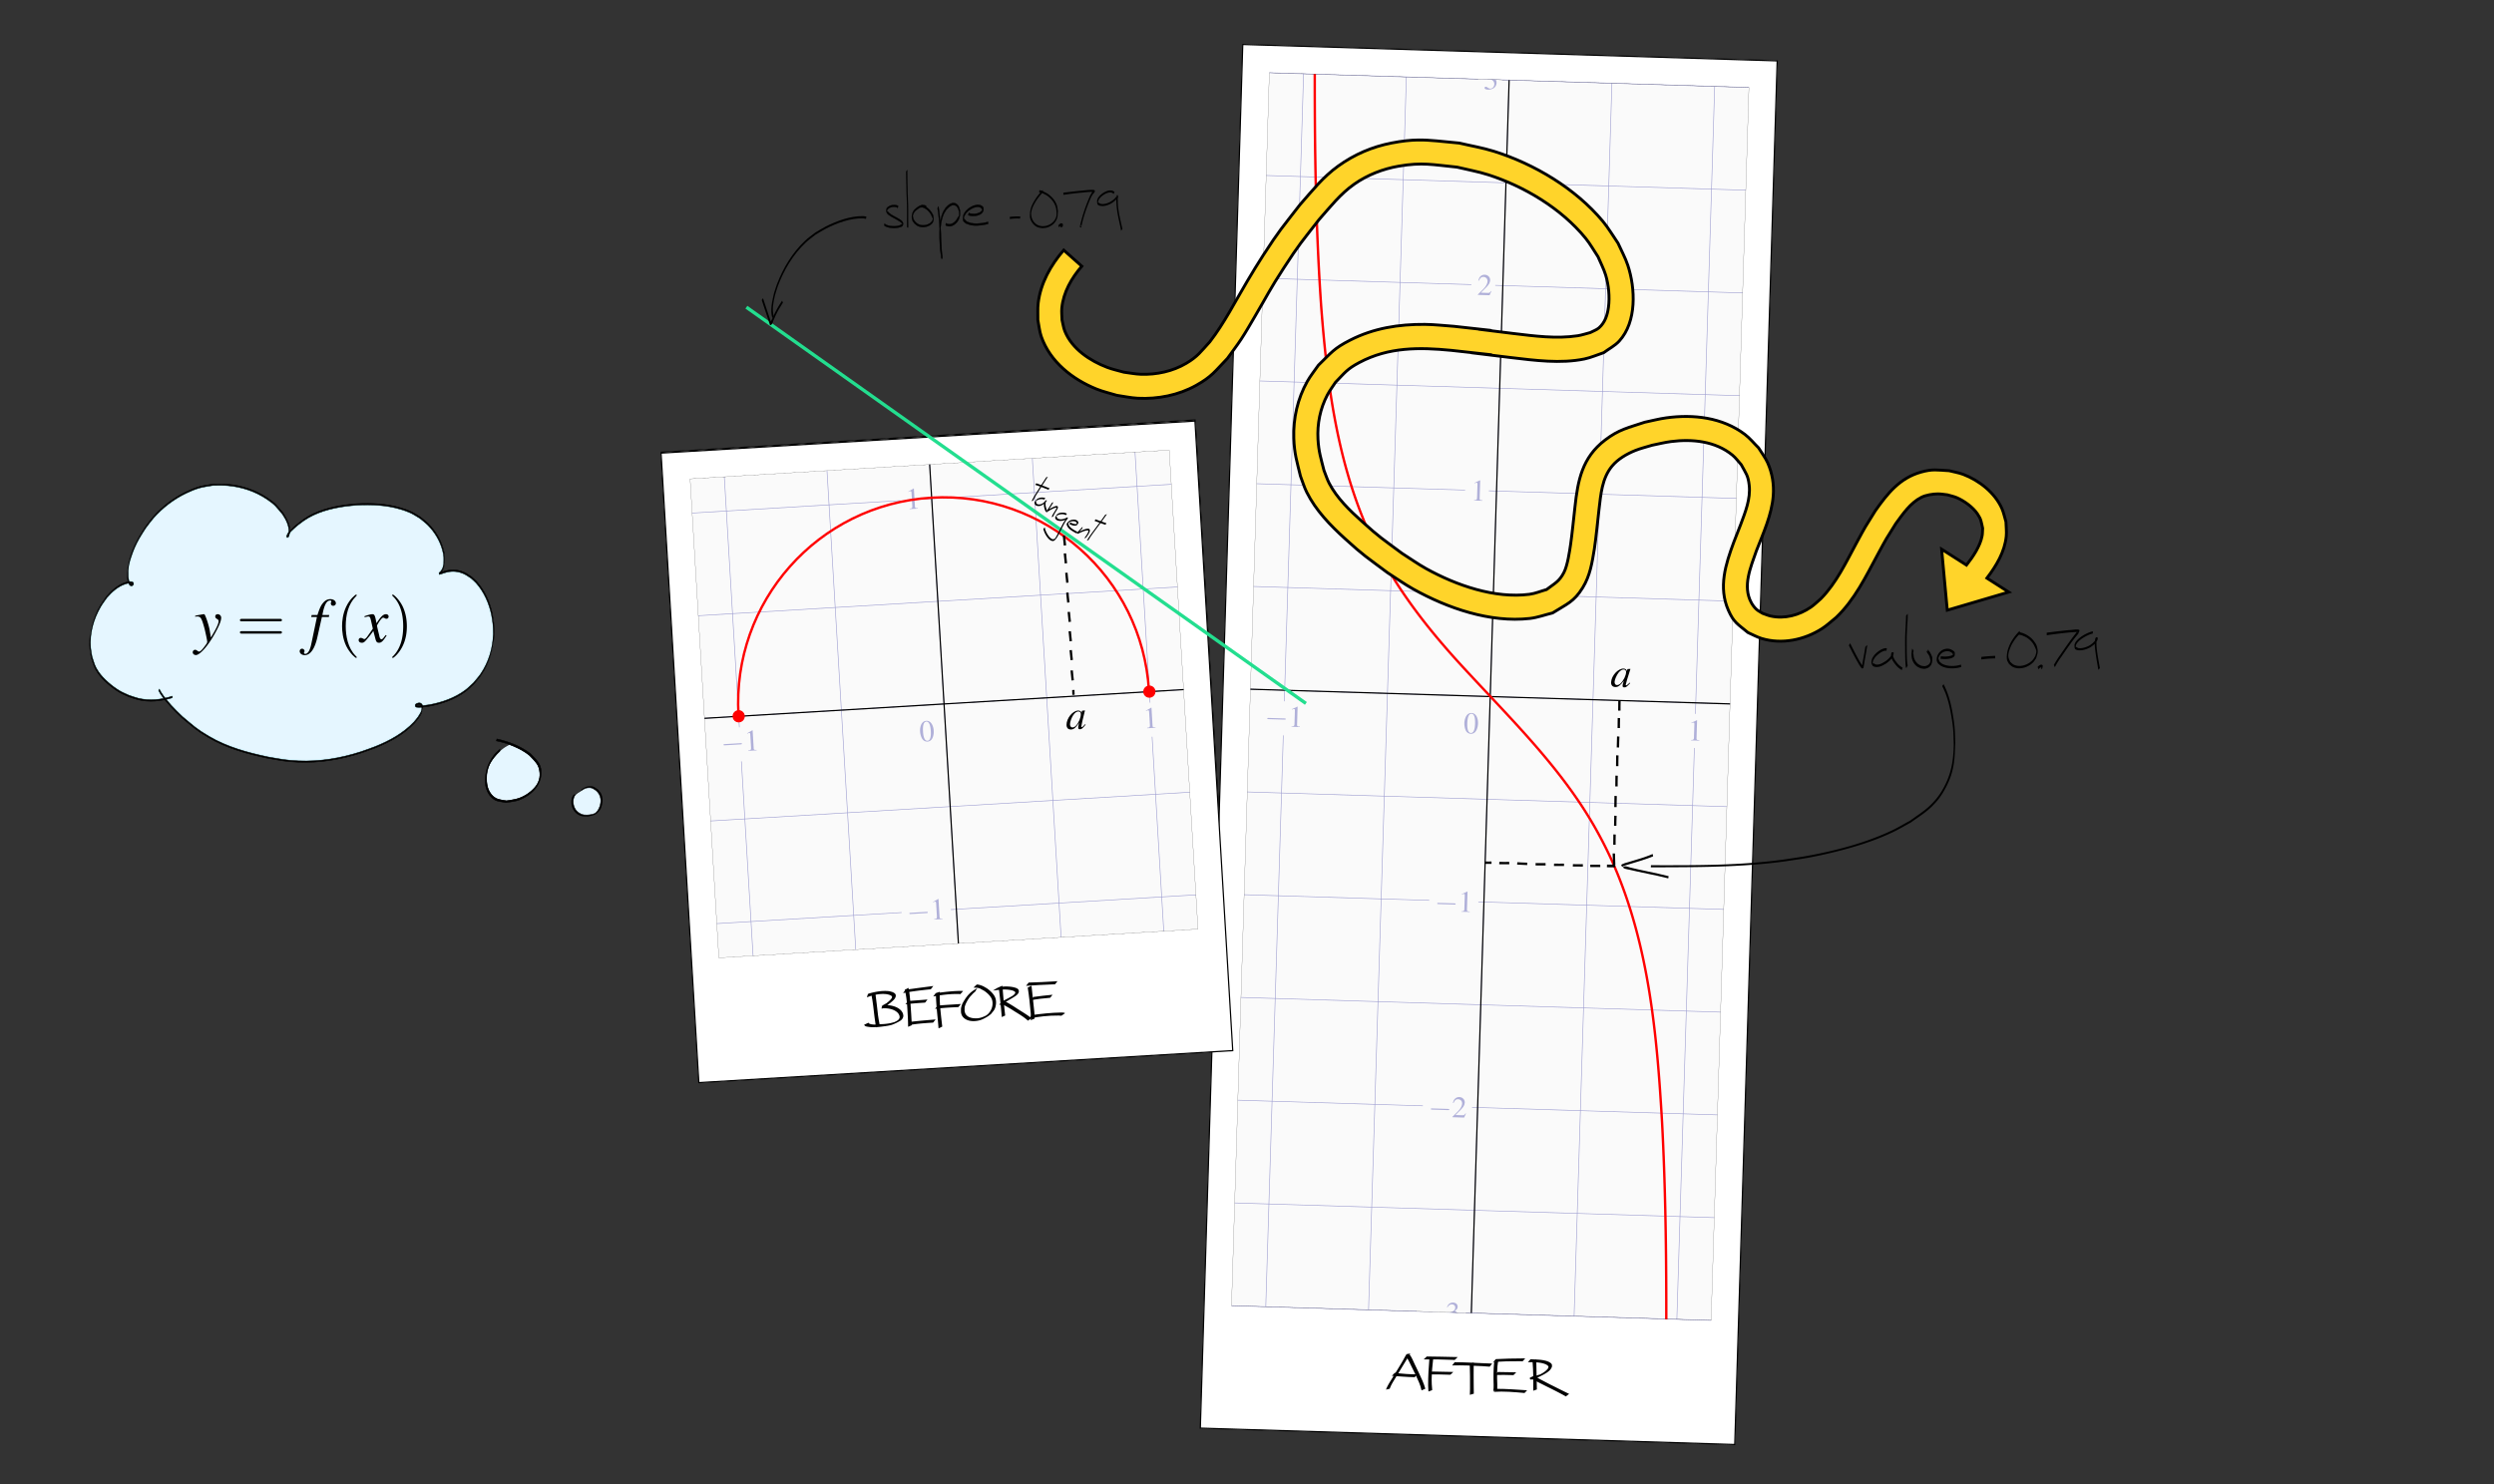 <svg xmlns="http://www.w3.org/2000/svg" xmlns:xlink="http://www.w3.org/1999/xlink" width="1050" height="625"><rect width="100%" height="100%" fill="#333333" stroke="none"/><defs><symbol id="D" overflow="visible" style="overflow:visible"><path d="M.156-3.984c.125-.032.188-.047.297-.047.578 0 .719.25 1.188 1.968.156.641.406 1.813.406 1.985 0 .156-.063.312-.219.5-.297.406-.5.672-.61.781C1 1.422.892 1.5.75 1.5c-.047 0-.125-.031-.234-.11-.141-.109-.25-.171-.36-.171a.387.387 0 0 0-.39.39c0 .25.218.438.5.438.64 0 1.953-1.485 3.03-3.469.673-1.219.954-1.937.954-2.422a.554.554 0 0 0-.547-.547c-.234 0-.39.141-.39.36 0 .156.078.265.28.39.188.11.25.204.25.344 0 .39-.359 1.172-1.218 2.578l-.188-1.156c-.156-.875-.718-2.516-.859-2.516h-.125l-.984.172a1.759 1.759 0 0 1-.313.063zm0 0"/></symbol><symbol id="F" overflow="visible" style="overflow:visible"><path d="M.344-3.953h.906L.375.234C.156 1.313-.172 1.86-.594 1.86c-.125 0-.203-.078-.203-.171 0-.016.016-.047.047-.11a.264.264 0 0 0 .047-.156c0-.203-.188-.375-.39-.375-.22 0-.376.172-.376.406 0 .344.36.61.797.61.875 0 1.578-.985 1.985-2.813l.718-3.203h1.094l.063-.313H2.109c.282-1.562.657-2.28 1.204-2.28.14 0 .218.062.218.124 0 .031 0 .047-.031.11a.344.344 0 0 0-.063.203c0 .234.157.39.376.39.218 0 .421-.172.421-.39 0-.375-.375-.657-.859-.657-.5 0-.875.22-1.234.688-.313.39-.5.86-.813 1.812H.422zm0 0"/></symbol><symbol id="H" overflow="visible" style="overflow:visible"><path d="M4-1.11c-.078.094-.125.157-.219.266-.219.313-.344.406-.453.406-.14 0-.234-.124-.312-.406-.016-.078-.032-.14-.032-.172-.25-1.015-.359-1.468-.359-1.609.438-.781.797-1.219.969-1.219.062 0 .14.031.25.078.11.079.187.094.265.094.204 0 .344-.14.344-.36 0-.202-.172-.359-.406-.359-.438 0-.813.36-1.5 1.422l-.11-.547c-.14-.687-.25-.875-.53-.875-.22 0-.548.079-1.157.282l-.11.046.032.141c.39-.078.469-.11.562-.11.25 0 .313.095.454.688l.28 1.235-.812 1.156C.953-.641.75-.47.641-.47a.554.554 0 0 1-.25-.094.755.755 0 0 0-.329-.093c-.187 0-.328.14-.328.344 0 .265.204.421.5.421.297 0 .422-.093.922-.703.266-.312.485-.578.89-1.156L2.36-.562c.125.515.25.671.579.671.374 0 .624-.234 1.203-1.14zm0 0"/></symbol><symbol id="E" overflow="visible" style="overflow:visible"><path d="M6.844-3.266c.156 0 .343 0 .343-.187 0-.203-.187-.203-.328-.203H.891c-.141 0-.329 0-.329.203 0 .187.188.187.329.187zm.015 1.938c.141 0 .329 0 .329-.203 0-.188-.188-.188-.344-.188H.89c-.141 0-.329 0-.329.188 0 .203.188.203.329.203zm0 0"/></symbol><symbol id="G" overflow="visible" style="overflow:visible"><path d="M3.297 2.39c0-.03 0-.046-.172-.218C1.891.922 1.562-.968 1.562-2.5c0-1.734.375-3.469 1.61-4.703.125-.125.125-.14.125-.172 0-.078-.031-.11-.094-.11-.11 0-1 .688-1.594 1.954C1.11-4.438.984-3.328.984-2.5c0 .781.11 1.984.657 3.125C2.25 1.844 3.094 2.5 3.203 2.5c.063 0 .094-.031.094-.11zm0 0"/></symbol><symbol id="I" overflow="visible" style="overflow:visible"><path d="M2.875-2.5c0-.766-.11-1.969-.656-3.11C1.625-6.827.766-7.483.672-7.483a.107.107 0 0 0-.11.109c0 .031 0 .047.188.234.984.985 1.547 2.563 1.547 4.641 0 1.719-.36 3.469-1.594 4.719-.14.125-.14.14-.14.172 0 .062.046.109.109.109.094 0 1-.688 1.578-1.953.516-1.094.625-2.203.625-3.047Zm0 0"/></symbol><symbol id="a" overflow="visible" style="overflow:visible"><path d="m2.906-6.734-1.797.906v.14c.11-.046.22-.093.266-.109a1.24 1.24 0 0 1 .453-.11c.203 0 .297.141.297.47v4.515c0 .328-.078.547-.234.64-.157.094-.297.126-.72.126V0h2.75v-.156c-.78 0-.937-.11-.937-.578V-6.72Zm0 0"/></symbol><symbol id="c" overflow="visible" style="overflow:visible"><path d="M2.531-6.734c-.547 0-.969.171-1.328.515-.578.563-.969 1.703-.969 2.875 0 1.078.329 2.25.797 2.813A1.87 1.87 0 0 0 2.5.14c.5 0 .922-.172 1.281-.516.578-.547.969-1.703.969-2.922 0-2.031-.906-3.437-2.219-3.437zm-.031.25c.844 0 1.281 1.125 1.281 3.218 0 2.079-.437 3.141-1.281 3.141-.86 0-1.297-1.063-1.297-3.14 0-2.11.438-3.22 1.297-3.22zm0 0"/></symbol><symbol id="b" overflow="visible" style="overflow:visible"><path d="M6.563-2.297c.171 0 .359 0 .359-.203 0-.188-.188-.188-.36-.188h-5.39c-.172 0-.344 0-.344.188 0 .203.172.203.344.203zm0 0"/></symbol><symbol id="f" overflow="visible" style="overflow:visible"><path d="m2.906-6.734-1.797.906v.14c.11-.046.22-.093.266-.109a1.24 1.24 0 0 1 .453-.11c.203 0 .297.141.297.47v4.515c0 .328-.078.547-.234.64-.157.094-.297.126-.72.126V0h2.75v-.156c-.78 0-.937-.11-.937-.578V-6.72Zm0 0"/></symbol><symbol id="g" overflow="visible" style="overflow:visible"><path d="m4.734-1.36-.125-.062c-.375.578-.5.672-.953.672H1.281l1.672-1.766c.89-.921 1.281-1.687 1.281-2.453 0-1-.812-1.765-1.859-1.765-.547 0-1.063.218-1.422.609-.328.344-.469.656-.64 1.375l.203.047C.922-5.687 1.28-6 1.969-6c.828 0 1.406.563 1.406 1.406 0 .782-.469 1.703-1.297 2.594L.297-.125V0h3.89Zm0 0"/></symbol><symbol id="k" overflow="visible" style="overflow:visible"><path d="M1.531-3.297c.578 0 .813.031 1.047.11.625.234 1.016.796 1.016 1.484 0 .828-.578 1.484-1.313 1.484-.265 0-.469-.078-.828-.312-.312-.172-.469-.25-.64-.25-.235 0-.391.14-.391.36 0 .343.437.562 1.14.562.766 0 1.547-.266 2.016-.672.469-.406.735-.985.735-1.656 0-.5-.172-.97-.454-1.282-.203-.219-.39-.344-.828-.531.688-.469.938-.828.938-1.375 0-.813-.64-1.36-1.563-1.36-.5 0-.937.173-1.297.485-.296.266-.437.531-.656 1.125l.14.047c.407-.734.86-1.063 1.485-1.063.656 0 1.11.438 1.11 1.063a1.4 1.4 0 0 1-.407.969c-.297.296-.578.453-1.25.687zm0 0"/></symbol><symbol id="o" overflow="visible" style="overflow:visible"><path d="M2.531-6.734c-.547 0-.969.171-1.328.515-.578.563-.969 1.703-.969 2.875 0 1.078.329 2.25.797 2.813A1.87 1.87 0 0 0 2.5.14c.5 0 .922-.172 1.281-.516.578-.547.969-1.703.969-2.922 0-2.031-.906-3.437-2.219-3.437zm-.031.25c.844 0 1.281 1.125 1.281 3.218 0 2.079-.437 3.141-1.281 3.141-.86 0-1.297-1.063-1.297-3.14 0-2.11.438-3.22 1.297-3.22zm0 0"/></symbol><symbol id="l" overflow="visible" style="overflow:visible"><path d="M6.563-2.297c.171 0 .359 0 .359-.203 0-.188-.188-.188-.36-.188h-5.39c-.172 0-.344 0-.344.188 0 .203.172.203.344.203zm0 0"/></symbol><symbol id="p" overflow="visible" style="overflow:visible"><path d="m2.906-6.734-1.797.906v.14c.11-.046.22-.093.266-.109a1.24 1.24 0 0 1 .453-.11c.203 0 .297.141.297.47v4.515c0 .328-.078.547-.234.64-.157.094-.297.126-.72.126V0h2.75v-.156c-.78 0-.937-.11-.937-.578V-6.72Zm0 0"/></symbol><symbol id="r" overflow="visible" style="overflow:visible"><path d="M2.531-6.734c-.547 0-.969.171-1.328.515-.578.563-.969 1.703-.969 2.875 0 1.078.329 2.25.797 2.813A1.87 1.87 0 0 0 2.5.14c.5 0 .922-.172 1.281-.516.578-.547.969-1.703.969-2.922 0-2.031-.906-3.437-2.219-3.437zm-.031.25c.844 0 1.281 1.125 1.281 3.218 0 2.079-.437 3.141-1.281 3.141-.86 0-1.297-1.063-1.297-3.14 0-2.11.438-3.22 1.297-3.22zm0 0"/></symbol><symbol id="q" overflow="visible" style="overflow:visible"><path d="M6.563-2.297c.171 0 .359 0 .359-.203 0-.188-.188-.188-.36-.188h-5.39c-.172 0-.344 0-.344.188 0 .203.172.203.344.203zm0 0"/></symbol><symbol id="C" overflow="visible" style="overflow:visible"><path d="M4.625-1.094c-.156.14-.203.203-.281.282-.297.296-.422.406-.516.406-.078 0-.14-.063-.14-.125 0-.203.421-1.906.89-3.625.031-.094.031-.125.063-.203l-.079-.032-.609.063-.031.031-.11.484c-.078-.374-.359-.578-.796-.578C1.703-4.39.172-2.578.172-1 .172-.297.547.11 1.188.11c.703 0 1.125-.329 2-1.563-.204.781-.235.906-.235 1.14 0 .297.125.407.406.407C3.766.094 4-.094 4.75-1ZM3.078-4.172c.344.016.563.25.563.61 0 .828-.5 2-1.188 2.75-.234.265-.578.437-.875.437-.344 0-.578-.297-.578-.75 0-.547.39-1.563.813-2.188.406-.578.875-.89 1.265-.859Zm0 0"/></symbol><clipPath id="w"><path d="M226.254 254.46H228V279h-1.746zm0 0"/></clipPath><clipPath id="x"><path d="M383 388h1.996v25.203H383Zm0 0"/></clipPath><clipPath id="y"><path d="M383 254.46h1.996V279H383Zm0 0"/></clipPath><clipPath id="z"><path d="M226.254 254.46H228V279h-1.746zm0 0"/></clipPath><clipPath id="A"><path d="M383 388h1.996v25.203H383Zm0 0"/></clipPath><clipPath id="B"><path d="M383 254.46h1.996V279H383Zm0 0"/></clipPath><clipPath id="d"><path d="M226.254 254.46h158.742V346H226.254Zm0 0"/></clipPath><clipPath id="e"><path d="M228 265.797h155v408.195H228Zm0 0"/></clipPath><clipPath id="h"><path d="M295 265.797h8V271h-8zm0 0"/></clipPath><clipPath id="i"><path d="M295 265.797h9V271h-9zm0 0"/></clipPath><clipPath id="j"><path d="M297 265.797h5V270h-5zm0 0"/></clipPath><clipPath id="m"><path d="M287 669h17v4.992h-17zm0 0"/></clipPath><clipPath id="n"><path d="M297 670h5v3.992h-5zm0 0"/></clipPath><clipPath id="s"><path d="M195.453 319.152h158.742V410H195.453Zm0 0"/></clipPath><clipPath id="t"><path d="M226.254 254.46H228V279h-1.746zm0 0"/></clipPath><clipPath id="u"><path d="M383 388h1.996v25.203H383Zm0 0"/></clipPath><clipPath id="v"><path d="M383 254.46h1.996V279H383Zm0 0"/></clipPath></defs><path d="M-88.44-120.192V88.44H88.442v-208.632Zm0 0" style="fill:#fff;fill-rule:nonzero;stroke:#fff;stroke-width:.12;stroke-miterlimit:10" transform="scale(1.273 -1.273) rotate(3.461 4004.978 5051.877)"/><path d="M-79.37-79.372V79.37H79.372V-79.372Zm0 0" style="fill:#fafafa;fill-rule:nonzero;stroke:#fafafa;stroke-width:.12;stroke-miterlimit:10" transform="scale(1.273 -1.273) rotate(3.461 4004.978 5051.877)"/><path d="M-79.37-68.032H79.372M-79.37-34.017H79.372M-79.37 0H79.372M-79.37 34.015H79.372M-79.37 68.035H79.372M-68.034-79.373V79.37m34.02-158.742V79.37M0-79.372V79.37M34.017-79.372V79.37M68.032-79.372V79.37" style="fill:none;stroke:#9e9ed1;stroke-width:.199;stroke-miterlimit:10" transform="scale(1.273 -1.273) rotate(3.461 4004.978 5051.877)"/><path d="M-79.37-.001H79.372M.001-79.372V79.37" style="fill:none;stroke:#000;stroke-width:.399;stroke-miterlimit:10" transform="scale(1.273 -1.273) rotate(3.461 4004.978 5051.877)"/><path d="M-10.206 63.499v9.07h7.484V63.5zm0 0" style="fill:#fafafa;fill-rule:nonzero;stroke:#fafafa;stroke-width:.399;stroke-miterlimit:10" transform="scale(1.273 -1.273) rotate(3.461 4004.978 5051.877)"/><use xlink:href="#a" width="100%" height="100%" x="297.01" y="269.132" style="fill:#b0b0d9" transform="scale(1.273) rotate(-3.461 -1367.249 173.24)"/><path d="M-17.917-73.02v9.07h15.875v-9.07zm0 0" style="fill:#fafafa;fill-rule:nonzero;stroke:#fafafa;stroke-width:.399;stroke-miterlimit:10" transform="scale(1.273 -1.273) rotate(3.461 4004.978 5051.877)"/><use xlink:href="#b" width="100%" height="100%" x="289.285" y="405.236" style="fill:#b0b0d9" transform="scale(1.273) rotate(-3.461 -1367.249 173.24)"/><use xlink:href="#a" width="100%" height="100%" x="297.026" y="405.236" style="fill:#b0b0d9" transform="scale(1.273) rotate(-3.461 -1367.249 173.24)"/><path d="M61.228-14.74v10.883h13.609v-10.882zm0 0" style="fill:#fafafa;fill-rule:nonzero;stroke:#fafafa;stroke-width:.399;stroke-miterlimit:10" transform="scale(1.273 -1.273) rotate(3.461 4004.978 5051.877)"/><use xlink:href="#a" width="100%" height="100%" x="371.165" y="346.234" style="fill:#b0b0d9" transform="scale(1.273) rotate(-3.461 -1367.249 173.24)"/><use xlink:href="#c" width="100%" height="100%" x="297.01" y="346.157" style="fill:#b0b0d9" transform="scale(1.273) rotate(-3.461 -1367.249 173.24)"/><path d="M-74.835-14.74v10.883h13.606v-10.882zm0 0" style="fill:#fafafa;fill-rule:nonzero;stroke:#fafafa;stroke-width:.399;stroke-miterlimit:10" transform="scale(1.273 -1.273) rotate(3.461 4004.978 5051.877)"/><use xlink:href="#b" width="100%" height="100%" x="231.231" y="345.821" style="fill:#b0b0d9" transform="scale(1.273) rotate(-3.461 -1367.249 173.24)"/><use xlink:href="#a" width="100%" height="100%" x="238.972" y="345.821" style="fill:#b0b0d9" transform="scale(1.273) rotate(-3.461 -1367.249 173.24)"/><g clip-path="url(#d)" style="clip-rule:nonzero" transform="scale(1.273) rotate(-3.461 -1367.249 173.24)"><path d="M68.032-.001c0 37.574-30.457 68.035-68.031 68.035-37.574 0-68.035-30.46-68.035-68.035" style="fill:none;stroke:red;stroke-width:.797;stroke-miterlimit:10" transform="matrix(1 0 0 -1 305.624 333.831)"/></g><path d="M69.849-.001a1.815 1.815 0 1 1-3.631.002 1.815 1.815 0 0 1 3.63-.002zM-66.218-.001a1.815 1.815 0 1 1-3.63.002 1.815 1.815 0 0 1 3.63-.002zm0 0" style="fill:red;fill-rule:nonzero;stroke:red;stroke-width:.399;stroke-miterlimit:10" transform="scale(1.273 -1.273) rotate(3.461 4004.978 5051.877)"/><path d="M-79.37-79.372V79.37H79.372V-79.372Zm0 0" style="fill:none;stroke:#000;stroke-width:.05;stroke-miterlimit:10" transform="scale(1.273 -1.273) rotate(3.461 4004.978 5051.877)"/><path d="M-88.44-120.192V88.44H88.442v-208.632Zm0 0" style="fill:none;stroke:#000;stroke-width:.399;stroke-miterlimit:10" transform="scale(1.273 -1.273) rotate(3.461 4004.978 5051.877)"/><path d="M-88.44-131.531v458.09H88.442v-458.09Zm0 0" style="fill:#fff;fill-rule:nonzero;stroke:#fff;stroke-width:.12;stroke-miterlimit:10" transform="matrix(1.272 .039 .039 -1.272 622.978 437.568)"/><path d="M-79.37-90.711v408.195H79.372V-90.71Zm0 0" style="fill:#fafafa;fill-rule:nonzero;stroke:#fafafa;stroke-width:.12;stroke-miterlimit:10" transform="matrix(1.272 .039 .039 -1.272 622.978 437.568)"/><path d="M-79.37-90.711H79.372M-79.37-56.696H79.372M-79.37-22.676H79.372M-79.37 11.34H79.372M-79.37 45.355H79.372M-79.37 79.371H79.372M-79.37 113.386H79.372M-79.37 147.402H79.372m-158.742 34.02H79.372M-79.37 215.437H79.372M-79.37 249.453H79.372M-79.37 283.469H79.372M-79.37 317.483H79.372M-68.034-90.71v408.195m34.02-408.195v408.195M0-90.71v408.195M34.017-90.71v408.195M68.032-90.71v408.195" style="fill:none;stroke:#9e9ed1;stroke-width:.199;stroke-miterlimit:10" transform="matrix(1.272 .039 .039 -1.272 622.978 437.568)"/><path d="M-79.37 113.386H79.372M.001-90.711v408.195" style="fill:none;stroke:#000;stroke-width:.399;stroke-miterlimit:10" transform="matrix(1.272 .039 .039 -1.272 622.978 437.568)"/><g clip-path="url(#e)" style="clip-rule:nonzero" transform="scale(1.273) rotate(1.773 8135.678 6403.403)"><path d="M348.267 524.642c12.358 26.41 15.893 55.799 18.442 84.534 3.24 38.786 3.69 77.729 4.662 116.617M262.441 414.016c8.19 18.097 21.05 33.556 34.933 47.566 16.413 16.684 34.022 32.783 45.772 53.3a129.48 129.48 0 0 1 5.121 9.76M239.86 213.047c1.088 43.064 1.462 86.217 5.748 129.116 2.601 24.48 6.498 49.294 16.833 71.853" style="fill:none;stroke:red;stroke-width:.797;stroke-miterlimit:10"/></g><path d="M-10.206 176.886v9.07h7.484v-9.07zm0 0" style="fill:#fafafa;fill-rule:nonzero;stroke:#fafafa;stroke-width:.399;stroke-miterlimit:10" transform="matrix(1.272 .039 .039 -1.272 622.978 437.568)"/><use xlink:href="#f" width="100%" height="100%" x="297.01" y="405.195" style="fill:#b0b0d9" transform="scale(1.273) rotate(1.773 8135.678 6403.403)"/><path d="M-10.206 244.918v9.07h7.484v-9.07zm0 0" style="fill:#fafafa;fill-rule:nonzero;stroke:#fafafa;stroke-width:.399;stroke-miterlimit:10" transform="matrix(1.272 .039 .039 -1.272 622.978 437.568)"/><use xlink:href="#g" width="100%" height="100%" x="297.01" y="337.164" style="fill:#b0b0d9" transform="scale(1.273) rotate(1.773 8135.678 6403.403)"/><g clip-path="url(#h)" style="clip-rule:nonzero" transform="scale(1.273) rotate(1.773 8135.678 6403.403)"><path d="M295.418 270.332v-9.07h7.484v9.07zm0 0" style="fill:#fafafa;fill-rule:nonzero"/></g><g clip-path="url(#i)" style="clip-rule:nonzero" transform="scale(1.273) rotate(1.773 8135.678 6403.403)"><path d="M-10.206 312.949v9.07h7.484v-9.07zm0 0" style="fill:none;stroke:#fafafa;stroke-width:.399;stroke-miterlimit:10" transform="matrix(1 0 0 -1 305.624 583.281)"/></g><g clip-path="url(#j)" style="clip-rule:nonzero" transform="scale(1.273) rotate(1.773 8135.678 6403.403)"><use xlink:href="#k" width="100%" height="100%" x="297.01" y="269.055" style="fill:#b0b0d9"/></g><path d="M-17.917 40.367v9.07h15.875v-9.07zm0 0" style="fill:#fafafa;fill-rule:nonzero;stroke:#fafafa;stroke-width:.399;stroke-miterlimit:10" transform="matrix(1.272 .039 .039 -1.272 622.978 437.568)"/><use xlink:href="#l" width="100%" height="100%" x="289.285" y="541.299" style="fill:#b0b0d9" transform="scale(1.273) rotate(1.773 8135.678 6403.403)"/><use xlink:href="#f" width="100%" height="100%" x="297.026" y="541.299" style="fill:#b0b0d9" transform="scale(1.273) rotate(1.773 8135.678 6403.403)"/><path d="M-17.917-27.668v9.074h15.875v-9.074zm0 0" style="fill:#fafafa;fill-rule:nonzero;stroke:#fafafa;stroke-width:.399;stroke-miterlimit:10" transform="matrix(1.272 .039 .039 -1.272 622.978 437.568)"/><use xlink:href="#l" width="100%" height="100%" x="289.285" y="609.331" style="fill:#b0b0d9" transform="scale(1.273) rotate(1.773 8135.678 6403.403)"/><use xlink:href="#g" width="100%" height="100%" x="297.026" y="609.331" style="fill:#b0b0d9" transform="scale(1.273) rotate(1.773 8135.678 6403.403)"/><g clip-path="url(#m)" style="clip-rule:nonzero" transform="scale(1.273) rotate(1.773 8135.678 6403.403)"><path d="M-17.917-95.7v9.07h15.875v-9.07zm0 0" style="fill:#fafafa;fill-rule:nonzero;stroke:#fafafa;stroke-width:.399;stroke-miterlimit:10" transform="matrix(1 0 0 -1 305.624 583.281)"/></g><g clip-path="url(#n)" style="clip-rule:nonzero" transform="scale(1.273) rotate(1.773 8135.678 6403.403)"><use xlink:href="#k" width="100%" height="100%" x="297.026" y="677.363" style="fill:#b0b0d9"/></g><path d="M61.228 98.648v10.883h13.609V98.648Zm0 0" style="fill:#fafafa;fill-rule:nonzero;stroke:#fafafa;stroke-width:.399;stroke-miterlimit:10" transform="matrix(1.272 .039 .039 -1.272 622.978 437.568)"/><use xlink:href="#f" width="100%" height="100%" x="371.165" y="482.298" style="fill:#b0b0d9" transform="scale(1.273) rotate(1.773 8135.678 6403.403)"/><use xlink:href="#o" width="100%" height="100%" x="297.01" y="482.221" style="fill:#b0b0d9" transform="scale(1.273) rotate(1.773 8135.678 6403.403)"/><path d="M-74.835 98.648v10.883h13.606V98.648Zm0 0" style="fill:#fafafa;fill-rule:nonzero;stroke:#fafafa;stroke-width:.399;stroke-miterlimit:10" transform="matrix(1.272 .039 .039 -1.272 622.978 437.568)"/><use xlink:href="#l" width="100%" height="100%" x="231.231" y="481.885" style="fill:#b0b0d9" transform="scale(1.273) rotate(1.773 8135.678 6403.403)"/><use xlink:href="#f" width="100%" height="100%" x="238.972" y="481.885" style="fill:#b0b0d9" transform="scale(1.273) rotate(1.773 8135.678 6403.403)"/><path d="M-79.37-90.711v408.195H79.372V-90.71Zm0 0" style="fill:none;stroke:#000;stroke-width:.05;stroke-miterlimit:10" transform="matrix(1.272 .039 .039 -1.272 622.978 437.568)"/><path d="M-88.44-131.531v458.09H88.442v-458.09Zm0 0" style="fill:none;stroke:#000;stroke-width:.399;stroke-miterlimit:10" transform="matrix(1.272 .039 .039 -1.272 622.978 437.568)"/><path d="m-584.257 1623.59-12.498-208.258 176.57-10.596 12.497 208.258zm0 0" style="fill:#fff;fill-rule:nonzero;stroke:#fff;stroke-width:.12;stroke-miterlimit:10" transform="matrix(1.273 0 0 1.273 1037.983 -1610.9)"/><path d="m-577.644 1582.3-9.51-158.457 158.457-9.51 9.51 158.457zm0 0" style="fill:#fafafa;fill-rule:nonzero;stroke:#fafafa;stroke-width:.12;stroke-miterlimit:10" transform="matrix(1.273 0 0 1.273 1037.983 -1610.9)"/><path d="m-578.324 1570.98 158.458-9.509m-160.495-24.445 158.457-9.51m-160.495-24.445 158.457-9.51m-160.495-24.444 158.457-9.51m-160.494-24.445 158.457-9.51m-138.312 155.969-9.509-158.457m43.468 156.419-9.51-158.457m43.464 156.42-9.51-158.458m43.465 156.42-9.51-158.458m43.464 156.42-9.509-158.457" style="fill:none;stroke:#9e9ed1;stroke-width:.199;stroke-miterlimit:10" transform="matrix(1.273 0 0 1.273 1037.983 -1610.9)"/><path d="m-582.399 1503.071 158.457-9.51M-498.416 1577.545l-9.51-158.457" style="fill:none;stroke:#000;stroke-width:.399;stroke-miterlimit:10" transform="matrix(1.273 0 0 1.273 1037.983 -1610.9)"/><path d="m-517.163 1435.546-.543-9.058 7.47-.448.544 9.058zm0 0" style="fill:#fafafa;fill-rule:nonzero;stroke:#fafafa;stroke-width:.399;stroke-miterlimit:10" transform="matrix(1.273 0 0 1.273 1037.983 -1610.9)"/><use xlink:href="#p" width="100%" height="100%" x="266.21" y="333.824" style="fill:#b0b0d9" transform="matrix(1.27 -.076 .076 1.27 18.007 -189.237)"/><path d="m-516.682 1572.278-.543-9.054 15.846-.95.543 9.053zm0 0" style="fill:#fafafa;fill-rule:nonzero;stroke:#fafafa;stroke-width:.399;stroke-miterlimit:10" transform="matrix(1.273 0 0 1.273 1037.983 -1610.9)"/><use xlink:href="#q" width="100%" height="100%" x="258.484" y="469.928" style="fill:#b0b0d9" transform="matrix(1.27 -.076 .076 1.27 18.007 -189.237)"/><use xlink:href="#p" width="100%" height="100%" x="266.225" y="469.928" style="fill:#b0b0d9" transform="matrix(1.27 -.076 .076 1.27 18.007 -189.237)"/><path d="m-441.17 1509.36-.653-10.863 13.585-.815.652 10.863zm0 0" style="fill:#fafafa;fill-rule:nonzero;stroke:#fafafa;stroke-width:.399;stroke-miterlimit:10" transform="matrix(1.273 0 0 1.273 1037.983 -1610.9)"/><use xlink:href="#p" width="100%" height="100%" x="340.364" y="410.926" style="fill:#b0b0d9" transform="matrix(1.27 -.076 .076 1.27 18.007 -189.237)"/><use xlink:href="#r" width="100%" height="100%" x="266.21" y="410.849" style="fill:#b0b0d9" transform="matrix(1.27 -.076 .076 1.27 18.007 -189.237)"/><path d="m-576.99 1517.511-.651-10.863 13.581-.815.652 10.863zm0 0" style="fill:#fafafa;fill-rule:nonzero;stroke:#fafafa;stroke-width:.399;stroke-miterlimit:10" transform="matrix(1.273 0 0 1.273 1037.983 -1610.9)"/><use xlink:href="#q" width="100%" height="100%" x="200.431" y="410.513" style="fill:#b0b0d9" transform="matrix(1.27 -.076 .076 1.27 18.007 -189.237)"/><use xlink:href="#p" width="100%" height="100%" x="208.171" y="410.513" style="fill:#b0b0d9" transform="matrix(1.27 -.076 .076 1.27 18.007 -189.237)"/><g clip-path="url(#s)" style="clip-rule:nonzero" transform="matrix(1.27 -.076 .076 1.27 18.007 -189.237)"><path d="M68.032 0c0 37.574-30.457 68.03-68.03 68.03-37.575 0-68.036-30.456-68.036-68.03" style="fill:none;stroke:red;stroke-width:.797;stroke-miterlimit:10" transform="matrix(1 0 0 -1 274.823 398.523)"/></g><path d="M-433.452 1494.133a1.812 1.812 0 1 0-3.619.217c.06.998.92 1.76 1.918 1.7a1.811 1.811 0 0 0 1.7-1.917zM-569.27 1502.283a1.815 1.815 0 1 0-3.624.216 1.815 1.815 0 0 0 3.624-.216zm0 0" style="fill:red;fill-rule:nonzero;stroke:red;stroke-width:.399;stroke-miterlimit:10" transform="matrix(1.273 0 0 1.273 1037.983 -1610.9)"/><path d="m-577.644 1582.3-9.51-158.457 158.457-9.51 9.51 158.457zm0 0" style="fill:none;stroke:#000;stroke-width:.05;stroke-miterlimit:10" transform="matrix(1.273 0 0 1.273 1037.983 -1610.9)"/><path d="m-584.257 1623.59-12.498-208.258 176.57-10.596 12.497 208.258zm0 0" style="fill:none;stroke:#000;stroke-width:.399;stroke-miterlimit:10" transform="matrix(1.273 0 0 1.273 1037.983 -1610.9)"/><g clip-path="url(#t)" style="clip-rule:nonzero" transform="matrix(1.273 0 0 1.273 1309.706 -1581.213)"><path d="M-88.897 68.034c0 1-.813 1.813-1.813 1.813a1.811 1.811 0 0 1-1.812-1.813 1.812 1.812 0 1 1 3.625 0zm0 0" style="fill:none;stroke:red;stroke-width:.797;stroke-miterlimit:10" transform="matrix(1 0 0 -1 305.624 333.831)"/></g><g clip-path="url(#u)" style="clip-rule:nonzero" transform="matrix(1.273 0 0 1.273 1309.706 -1581.213)"><path d="M92.524-68.032a1.814 1.814 0 1 1-3.627-.003 1.814 1.814 0 0 1 3.627.003zm0 0" style="fill:none;stroke:red;stroke-width:.797;stroke-miterlimit:10" transform="matrix(1 0 0 -1 305.624 333.831)"/></g><g clip-path="url(#v)" style="clip-rule:nonzero" transform="matrix(1.273 0 0 1.273 1309.706 -1581.213)"><path d="M92.524 68.034a1.814 1.814 0 1 1-3.627-.002 1.814 1.814 0 0 1 3.627.002zm0 0" style="fill:none;stroke:red;stroke-width:.797;stroke-miterlimit:10" transform="matrix(1 0 0 -1 305.624 333.831)"/></g><g clip-path="url(#t)" style="clip-rule:nonzero" transform="matrix(1.273 0 0 1.273 1578.514 -1581.213)"><path d="M-88.897 68.034c0 1-.813 1.813-1.813 1.813a1.811 1.811 0 0 1-1.812-1.813 1.812 1.812 0 1 1 3.625 0zm0 0" style="fill:none;stroke:red;stroke-width:.797;stroke-miterlimit:10" transform="matrix(1 0 0 -1 305.624 333.831)"/></g><g clip-path="url(#u)" style="clip-rule:nonzero" transform="matrix(1.273 0 0 1.273 1578.514 -1581.213)"><path d="M92.524-68.032a1.814 1.814 0 1 1-3.627-.003 1.814 1.814 0 0 1 3.627.003zm0 0" style="fill:none;stroke:red;stroke-width:.797;stroke-miterlimit:10" transform="matrix(1 0 0 -1 305.624 333.831)"/></g><g clip-path="url(#v)" style="clip-rule:nonzero" transform="matrix(1.273 0 0 1.273 1578.514 -1581.213)"><path d="M92.524 68.034a1.814 1.814 0 1 1-3.627-.002 1.814 1.814 0 0 1 3.627.002zm0 0" style="fill:none;stroke:red;stroke-width:.797;stroke-miterlimit:10" transform="matrix(1 0 0 -1 305.624 333.831)"/></g><path d="M368.517 418.145c.454 3.114.756 6.248 1.133 9.372.196 1.28.37 2.567.653 3.831.03.13.065.257.105.383.006.02.056.048.035.057-.54.206-1.097.37-1.645.554l1.69-.672c-.55.33-1.078.707-1.655.992-.046.023-.035-.098-.045-.15-.029-.14-.049-.281-.07-.423-.198-1.3-.371-2.604-.552-3.907-.363-3.094-.67-6.206-1.284-9.261l1.635-.776z"/><path d="M365.508 418.526c1.507-.512 3.517-.92 5.1-1.095 1.109-.122 2.5-.158 3.624-.018.46.057.904.212 1.356.319.85.352 1.733.776 1.513 1.897-.22 1.126-1.372 1.936-2.163 2.635-1.372 1.032-1.038.823-3.02 2-.19.113-.4.19-.594.293-.088.047-.316.232-.251.157 1.32-1.54.724-1.35 1.926-1.46 2.245.077 4.868.642 6.44 2.396.282.313.452.711.678 1.067.065.375.22.746.195 1.126-.06.926-.621 1.64-1.406 2.108a18.955 18.955 0 0 1-3.314 1.589c-1.37.49-4.238.777-5.652.958-1.819.059-2.817.196-4.555-.093-.393-.066-.82-.112-1.145-.342-.187-.133-.346-.283-.428-.497l1.827-.873c.279.512.621.473 1.087.642 1.705.308 2.367.03 4.169-.03 2.372-.054 3.981-.36 5.538-.833.239-.051.571-.253.794-.354.65-.297 1.359-.8 1.51-1.561.06-.309-.054-.627-.08-.94-.189-.314-.323-.669-.567-.942-1.503-1.686-4.091-2.12-6.227-2.06-.237.013-.741.261-.712.024.164-1.327.497-1.248 1.134-1.573 2.429-1.326-5.139 2.802.958-.588.734-.603 1.12-.87 1.748-1.573.181-.202.667-.733.566-1.122-.132-.508-.802-.674-1.165-.847-.42-.093-.832-.232-1.26-.28-2.68-.301-5.66.356-8.14 1.352.205-.772.245-.95.516-1.483zM382.445 416.006c.079.342.174.681.237 1.027.233 1.28.339 2.42.466 3.729.217 2.227.358 4.459.5 6.692.08 1.427.16 2.853.258 4.279l-1.58.692a87.812 87.812 0 0 0-.13-4.324c-.185-3.366-.323-6.986-1.039-10.284-.069-.317-.171-.627-.257-.94l1.545-.87z"/><path d="M381.236 416.778c3.369-.447 6.738-.887 10.108-1.326 1.209-.158.675-.089 1.6-.208l-1.09 1.385c-.881.067-.37.024-1.533.137-3.382.38-6.777.768-10.112 1.459l1.027-1.447zM382.304 421.561c2.733-.207 5.466-.402 8.197-.628l-1.043 1.299c-2.764.164-5.525.377-8.274.707l1.12-1.378zM383.607 430.288c3.087-.354 6.184-.611 9.28-.874.338-.03.676-.057 1.015-.087l-1.077 1.337c-.326.022-.652.032-.978.047-3.112.203-6.23.453-9.301 1.02l1.06-1.444zM395.7 417.657c-.239 3.58.171 7.168.542 10.726.151 1.32.297 2.64.455 3.958l-1.567.719a134.398 134.398 0 0 0-.341-4.007c-.356-3.575-.722-7.157-.762-10.753l1.673-.643z"/><path d="M393.942 418.26c3.632-.503 7.303-.96 10.976-.959l.567.06-1.184 1.313a63.856 63.856 0 0 1-.486-.068c-3.66-.098-7.328.367-10.918 1.04l1.045-1.386zM394.75 423.486c3.263-.285 6.534-.445 9.8-.672l-1.058 1.305c-3.28.132-6.564.319-9.817.766l1.076-1.399zM410.512 417.66c-.367.252-.595.526-.978.84-.443.573-1.003 1.051-1.43 1.635-.68.924-1.645 2.613-1.914 3.775-.133.578-.064 1.185-.096 1.778.08.45.232 1.083.545 1.52.778 1.087 2.072 1.488 3.331 1.605 1.902.178 3.137-.168 4.861-.978.354-.166.879-.527 1.335-1.004.509-.575.741-.902 1.109-1.628.643-1.27.824-3.04.307-4.393-.51-1.335-1.817-2.543-2.936-3.346-.536-.385-1.145-.655-1.717-.982-.975-.666-2.887-.524-3.087-.53.474-.443.892-.955 1.422-1.328 1.028-.045 2.595.658 2.88.808.583.357 1.205.659 1.751 1.07 1.181.89 2.56 2.21 3.113 3.63.557 1.432.411 3.377-.214 4.75-.353.776-.997 1.383-1.495 2.075-1.155 1.012-2.153 1.553-3.336 2.145-2.516 1.258-6.925 1.527-8.758-1.1-.344-.494-.498-1.028-.612-1.699.02-.645-.07-1.304.062-1.936.142-.68.395-1.473.738-2.078 1.895-3.332 3.29-4.617 6.025-6.128zM422.034 415.11c.3 4.191.68 8.374 1.155 12.55l-1.43.657a302.314 302.314 0 0 0-1.275-12.462l1.55-.745z"/><path d="M418.042 417.16c.676-.4 1.323-.85 2.026-1.197.735-.361 1.923-.463 2.672-.502 1.151-.059 2.317 0 3.454.192.482.084.95.232 1.425.349.321.18.705.28.964.543.204.208.332.509.356.8.101 1.244-1.399 2.108-2.245 2.64-.875.55-1.775 1.06-2.663 1.589-1.24.638-2.213 1.225-3.383 1.727.35-.565.754-1.095 1.13-1.643.099-.037.19-.102.294-.11.675-.057 1.436.338 1.994.641.522.284 2.459 1.48 2.834 1.71 2.375 1.609 4.905 3.001 7.184 4.75l.145.14-1.466 1.057-.078-.102c-2.097-1.907-4.673-3.215-7.012-4.786-.542-.311-1.079-.632-1.626-.935-.705-.392-1.71-1.066-2.592-1.05-1.074.578-.06-.716.2-1.178.019-.03.065-.03.097-.046.105-.047.21-.092.314-.14.956-.448 1.892-.94 2.818-1.447.773-.434 1.02-.565 1.372-.771.292-.208 1.634-1.098 1.038-1.72-.222-.23-.49-.342-.835-.471-.388-.159-.9-.249-1.36-.323a13.379 13.379 0 0 0-3.365-.11c-1.372.095 0 0-1.92.174l-1.772.217z"/><path d="M434.278 415.132c.4 3.647.766 7.297 1.17 10.944.093.962.124 1.927.127 2.893l-1.63.67c.077-.958.083-1.918.013-2.877-.322-3.634-.677-7.273-1.273-10.872l1.593-.758zM433.088 413.794c3.697-.095 7.392-.275 11.083-.509l1.056-.076-1.08 1.328c-.34.012-.678.023-1.017.023-3.724.136-7.446.331-11.163.607l1.12-1.378z"/><path d="M435.062 419.856c2.687-.361 5.378-.693 8.079-.933l-1.016 1.273c-2.718.204-5.428.526-8.107 1.04zM434.378 427.481c4.107-.554 8.235-1.015 12.383-1.075.018-.001 1.154 0 1.403.113.086.038.13.136.195.204l-1.494 1.032c-.603-.046-.742-.06-1.17-.079-4.151-.035-8.312.412-12.378 1.249zM593.481 570.442c.895 1.226 1.458 2.647 2.096 4.013.323.691 1.47 3.069 1.778 3.711 1.002 2.178 2.095 4.343 2.713 6.67l-1.59.682c-.456-2.336-1.556-4.482-2.54-6.628l-.94-1.921c-.293-.592-.588-1.183-.88-1.775-.64-1.304-1.214-2.674-2.128-3.817l1.491-.935z"/><path d="M587.215 578.157c3.168.385 6.352.67 9.545.6l-1.157 1.216c-3.214-.041-6.41-.357-9.615-.564l1.227-1.252zM603.449 571.579c-.346 3.114-.686 6.242-.71 9.38-.006.645.028 1.291.042 1.937.109 1.85.04 1.01.188 2.519l-1.586.597c-.09-1.549-.047-.69-.117-2.577-.04-3.775.22-7.538.526-11.3l1.657-.556z"/><path d="M600.687 571.267c3.978.024 7.956.142 11.934.222l1.097.023-1.296 1.21c-.353-.017-.707-.036-1.06-.052-3.998-.165-8-.25-12-.17l1.325-1.232zM602.85 577.6c3.002.057 6.004.13 9.007.183l-1.253 1.16c-3.016-.098-6.034-.18-9.05-.114zM612.432 573.673c4.225.007 8.449.273 12.672.455 2.305.087 1.267.05 3.115.111l-1.037 1.31c-1.787-.145-.779-.068-3.026-.219-4.264-.228-8.532-.42-12.798-.3l1.074-1.357z"/><path d="M620.444 573.855c-.04 3.478-.039 6.957.007 10.436.008.877.033 1.755.042 2.632l-1.66.487c.045-.883.067-1.767.068-2.652.001-3.463.027-6.93-.111-10.393l1.654-.51zM630.72 573.128c-.519 3.238-.483 6.52-.35 9.785.026.821.022 1.643-.015 2.463l-1.66.482c.117-.81.153-1.627.144-2.446-.095-3.279-.114-6.562.22-9.829l1.66-.455z"/><path d="M629.757 572.368c3.704-.225 7.417-.255 11.126-.29.42 0 .84-.006 1.26-.01l-1.098 1.206-1.22-.029c-3.73-.024-7.469.03-11.185.418l1.117-1.295zM630.586 577.803c2.581.062 5.163.097 7.745.13l-1.138 1.175c-2.592-.077-5.186-.138-7.779-.06l1.172-1.245zM629.988 584.882c4.32-.002 8.636.33 12.945.616l-1.095 1.14c-4.3-.404-8.632-.783-12.952-.494l1.102-1.262zM646.789 572.615c.119 4.177.174 8.355.244 12.533l-1.533.536c.081-4.163.048-8.333-.29-12.485l1.579-.584z"/><path d="M644.388 572.41c2.144.168 4.351.085 6.445.67.7.195 2.112.693 2.492 1.52.16.348.022.764.033 1.145-.26.401-.456.85-.779 1.204-.69.755-1.889 1.485-2.777 1.956-1.688.894-2.937 1.493-4.686 1.987-.588.121-1.012.214-1.033-.562a.163.163 0 0 1 .078-.14c.52-.278 1.064-.504 1.597-.756.16.066.539.22.67.289.655.342 1.28.737 1.929 1.09.744.404 3.599 1.895 4.21 2.215 2.69 1.316 5.347 2.7 8.055 3.98l-1.412 1.162 1.265-1.257-1.255 1.176c-.544-.354-1.133-.66-1.702-.966a183.352 183.352 0 0 0-6.167-3.14c-6.032-3.047.974.485-4.3-2.155-.292-.146-1.768-1.007-2.3-1.063-.041-.01-.078.03-.118.045.436-.227.885-.431 1.308-.68.028-.016-.07-.009-.09-.034-.076-.097-.12-.215-.186-.318-.025-.037-.111-.067-.086-.104.032-.049.115-.013.172-.024.147-.028.293-.06.44-.091 2.978-.877-2.197.668 1.888-.651.03-.011.062.047.091.033 1.349-.668 2.657-1.44 3.57-2.668.058-.252.263-.515.172-.757-.279-.742-1.714-1.201-2.239-1.343-2.087-.565-4.293-.505-6.431-.503l1.146-1.26zM593.746 569.999c-2.04 3.402-4.121 6.779-6.179 10.17-.905 1.515-1.903 2.997-2.482 4.674l-1.564.371c.635-1.718 1.672-3.24 2.624-4.795 1.544-2.552 3.14-5.074 4.619-7.664.273-.477.521-.968.794-1.445.2-.35.415-.69.622-1.034l1.566-.277z"/><g clip-path="url(#w)" style="clip-rule:nonzero" transform="matrix(1.273 0 0 1.273 806.132 614.918)"><path d="M-88.897 68.034c0 1-.813 1.813-1.813 1.813a1.811 1.811 0 0 1-1.812-1.813 1.812 1.812 0 1 1 3.625 0zm0 0" style="fill:none;stroke:red;stroke-width:.797;stroke-miterlimit:10" transform="matrix(1 0 0 -1 305.624 333.831)"/></g><g clip-path="url(#x)" style="clip-rule:nonzero" transform="matrix(1.273 0 0 1.273 806.132 614.918)"><path d="M92.524-68.032a1.814 1.814 0 1 1-3.627-.003 1.814 1.814 0 0 1 3.627.003zm0 0" style="fill:none;stroke:red;stroke-width:.797;stroke-miterlimit:10" transform="matrix(1 0 0 -1 305.624 333.831)"/></g><g clip-path="url(#y)" style="clip-rule:nonzero" transform="matrix(1.273 0 0 1.273 806.132 614.918)"><path d="M92.524 68.034a1.814 1.814 0 1 1-3.627-.002 1.814 1.814 0 0 1 3.627.002zm0 0" style="fill:none;stroke:red;stroke-width:.797;stroke-miterlimit:10" transform="matrix(1 0 0 -1 305.624 333.831)"/></g><g clip-path="url(#w)" style="clip-rule:nonzero" transform="matrix(1.273 0 0 1.273 1074.94 614.918)"><path d="M-88.897 68.034c0 1-.813 1.813-1.813 1.813a1.811 1.811 0 0 1-1.812-1.813 1.812 1.812 0 1 1 3.625 0zm0 0" style="fill:none;stroke:red;stroke-width:.797;stroke-miterlimit:10" transform="matrix(1 0 0 -1 305.624 333.831)"/></g><g clip-path="url(#x)" style="clip-rule:nonzero" transform="matrix(1.273 0 0 1.273 1074.94 614.918)"><path d="M92.524-68.032a1.814 1.814 0 1 1-3.627-.003 1.814 1.814 0 0 1 3.627.003zm0 0" style="fill:none;stroke:red;stroke-width:.797;stroke-miterlimit:10" transform="matrix(1 0 0 -1 305.624 333.831)"/></g><g clip-path="url(#y)" style="clip-rule:nonzero" transform="matrix(1.273 0 0 1.273 1074.94 614.918)"><path d="M92.524 68.034a1.814 1.814 0 1 1-3.627-.002 1.814 1.814 0 0 1 3.627.002zm0 0" style="fill:none;stroke:red;stroke-width:.797;stroke-miterlimit:10" transform="matrix(1 0 0 -1 305.624 333.831)"/></g><g clip-path="url(#z)" style="clip-rule:nonzero" transform="matrix(1.273 0 0 1.273 -2233.012 -218.27)"><path d="M-88.897 68.034c0 1-.813 1.813-1.813 1.813a1.811 1.811 0 0 1-1.812-1.813 1.812 1.812 0 1 1 3.625 0zm0 0" style="fill:none;stroke:red;stroke-width:.797;stroke-miterlimit:10" transform="matrix(1 0 0 -1 305.624 333.831)"/></g><g clip-path="url(#A)" style="clip-rule:nonzero" transform="matrix(1.273 0 0 1.273 -2233.012 -218.27)"><path d="M92.524-68.032a1.814 1.814 0 1 1-3.627-.003 1.814 1.814 0 0 1 3.627.003zm0 0" style="fill:none;stroke:red;stroke-width:.797;stroke-miterlimit:10" transform="matrix(1 0 0 -1 305.624 333.831)"/></g><g clip-path="url(#B)" style="clip-rule:nonzero" transform="matrix(1.273 0 0 1.273 -2233.012 -218.27)"><path d="M92.524 68.034a1.814 1.814 0 1 1-3.627-.002 1.814 1.814 0 0 1 3.627.002zm0 0" style="fill:none;stroke:red;stroke-width:.797;stroke-miterlimit:10" transform="matrix(1 0 0 -1 305.624 333.831)"/></g><g clip-path="url(#z)" style="clip-rule:nonzero" transform="matrix(1.273 0 0 1.273 -1964.204 -218.27)"><path d="M-88.897 68.034c0 1-.813 1.813-1.813 1.813a1.811 1.811 0 0 1-1.812-1.813 1.812 1.812 0 1 1 3.625 0zm0 0" style="fill:none;stroke:red;stroke-width:.797;stroke-miterlimit:10" transform="matrix(1 0 0 -1 305.624 333.831)"/></g><g clip-path="url(#A)" style="clip-rule:nonzero" transform="matrix(1.273 0 0 1.273 -1964.204 -218.27)"><path d="M92.524-68.032a1.814 1.814 0 1 1-3.627-.003 1.814 1.814 0 0 1 3.627.003zm0 0" style="fill:none;stroke:red;stroke-width:.797;stroke-miterlimit:10" transform="matrix(1 0 0 -1 305.624 333.831)"/></g><g clip-path="url(#B)" style="clip-rule:nonzero" transform="matrix(1.273 0 0 1.273 -1964.204 -218.27)"><path d="M92.524 68.034a1.814 1.814 0 1 1-3.627-.002 1.814 1.814 0 0 1 3.627.002zm0 0" style="fill:none;stroke:red;stroke-width:.797;stroke-miterlimit:10" transform="matrix(1 0 0 -1 305.624 333.831)"/></g><use xlink:href="#C" width="100%" height="100%" x="314.853" y="410.384" transform="rotate(-1.029 -22640.404 6400.448) scale(1.761)"/><path d="M314.239 129.377 549.793 296.23" style="fill:none;stroke:#23de8f;stroke-width:1.423;stroke-miterlimit:10"/><path d="M818.236 288.107c2.073 3.849 3.14 8.182 3.875 12.464.334 1.95.635 3.908.813 5.877.191 2.117.196 4.247.294 6.37-.266 4.749-.204 8.268-1.552 12.914-.588 2.027-1.44 3.982-2.417 5.854-.976 1.87-2.077 3.696-3.417 5.324-3.694 4.488-6.686 6.13-11.416 9.514-2.526 1.358-4.988 2.843-7.579 4.072-8.398 3.983-17.363 6.645-26.383 8.776a187.139 187.139 0 0 1-9.164 1.943c-3.166.583-6.36 1-9.541 1.5-18.795 2.608-37.801 2.476-56.73 2.554l.044-.892c18.907.02 37.891.146 56.66-2.498 3.173-.5 6.36-.92 9.518-1.503 11.926-2.2 24.445-5.478 35.42-10.717 2.573-1.228 5.014-2.715 7.52-4.073 4.702-3.396 7.594-4.981 11.243-9.477 1.313-1.618 2.394-3.427 3.344-5.282 2.915-5.686 3.667-11.106 3.78-17.413-.09-2.11-.086-4.227-.27-6.332-.173-1.958-.472-3.905-.801-5.842-.718-4.218-1.77-8.475-3.777-12.28l.536-.853z" style="stroke-width:1.273;stroke-linecap:square;stroke-miterlimit:10"/><path d="M695.98 360.632c-3.291 1.353-6.726 2.31-10.127 3.341-2.201.668-1.26.297-2.83.998.062.089.078.284.186.269.354-.051.622-.451.979-.438.761.028 1.477.378 2.217.557 1.086.261 2.172.518 3.261.764 2.424.546 6.102 1.318 8.496 1.826l4.356 1.039-.16.92c-1.447-.347-2.895-.692-4.344-1.038-1.88-.396-6.552-1.375-8.508-1.806-1.092-.24-2.182-.492-3.271-.746-1.697-.396-2.688-.26-3.669-1.859-.098-.158.198-.315.297-.473 1.667-.687.621-.298 2.89-.976 3.385-1.012 6.8-1.97 10.055-3.358l.173.98zM447.86 229.77c-.107-1.315-.297-2.622-.401-3.938 0-.095-.013-.189-.018-.283l1.007-.05c0 .086.013.174.013.26.085 1.301.266 2.591.399 3.887l-.998.125zM448.267 237.305c-.107-1.315-.297-2.622-.4-3.939 0-.094-.013-.188-.019-.282l1.007-.05c0 .086.013.174.013.26.085 1.3.266 2.591.399 3.887l-.998.124zM448.878 245.45c-.107-1.315-.297-2.622-.4-3.938 0-.094-.013-.188-.019-.282l1.007-.05c0 .086.013.173.013.26.085 1.3.266 2.59.399 3.887l-.998.124zM449.285 253.8c-.107-1.315-.297-2.622-.4-3.938 0-.094-.013-.188-.018-.282l1.006-.051c0 .086.013.174.013.26.085 1.301.266 2.591.4 3.887l-.999.125zM449.896 261.946c-.107-1.315-.297-2.622-.4-3.938 0-.095-.013-.189-.018-.283l1.006-.05c0 .086.013.174.013.26.085 1.3.266 2.591.399 3.887l-.998.125zM450.304 270.092c-.107-1.316-.298-2.623-.401-3.939 0-.094-.013-.188-.018-.282l1.007-.05c0 .086.012.173.012.26.086 1.3.266 2.59.4 3.887l-.998.124zM450.71 278.034c-.106-1.315-.296-2.622-.4-3.938 0-.095-.013-.189-.018-.283l1.007-.05c0 .086.013.174.013.26.085 1.3.266 2.591.399 3.887l-.998.125zM451.118 286.587c-.107-1.315-.297-2.622-.4-3.938 0-.095-.013-.188-.018-.283l1.006-.05c0 .086.013.174.013.26.085 1.301.266 2.591.399 3.887l-.998.125zM451.455 292.664c-.035-.696-.038-1.392-.068-2.088l.998-.013c-.017.672 0 1.345.066 2.015l-.996.082zM681.254 299.274c.043-1.319 0-2.639.047-3.958.012-.093.012-.188.014-.283l1.006.064c-.013.087-.013.175-.017.26-.062 1.303-.03 2.605-.043 3.907l-1.006.013zM681.01 306.603c.043-1.319 0-2.639.047-3.958.012-.093.012-.189.014-.283l1.006.064c-.013.086-.013.174-.017.26-.062 1.302-.03 2.605-.043 3.907l-1.006.013zM680.655 314.781c.069-1.453.05-2.908.123-4.361.014-.102.016-.207.02-.31l1.004.09c-.014.095-.017.193-.022.288-.086 1.433-.077 2.869-.118 4.304l-1.006-.014zM680.359 322.645c.042-1.42 0-2.841.047-4.262.013-.1.013-.203.014-.304l1.006.069c-.013.093-.013.188-.016.28-.063 1.402-.03 2.804-.044 4.207l-1.005.014zM680.044 331.189c.042-1.42 0-2.842.048-4.263.012-.1.012-.203.014-.304l1.006.068c-.013.093-.013.187-.017.28-.062 1.402-.028 2.804-.043 4.207l-1.006.012zM679.612 339.894c.055-1.47.022-2.942.079-4.413.014-.104.014-.21.016-.315l1.006.079c-.014.095-.014.194-.02.29-.072 1.452-.05 2.904-.074 4.356l-1.006.013zM679.52 347.749c.06-1.319.031-2.64.092-3.958.017-.093.013-.189.013-.282l1.005.075c-.017.086-.02.173-.024.26-.077 1.3-.06 2.604-.087 3.906h-1.005zM679.184 355.741c.043-1.352 0-2.706.047-4.06.012-.095.012-.193.014-.29l1.006.066c-.013.089-.013.179-.017.267-.062 1.335-.03 2.67-.043 4.007l-1.006.012zM679.077 364.183c-.016-1.486-.12-2.969-.133-4.455.012-.105 0-.212 0-.318l1.009.03c-.013.099 0 .198 0 .295 0 1.467.089 2.93.134 4.395l-1.004.055zM627.945 363.814c-.86-.031-1.719.025-2.578-.013-.06-.013-.124-.013-.184-.013l.036-1.006c.057.012.113.012.17.014.847.05 1.695 0 2.544 0l.016 1.005zM635.425 363.984c-1.32-.03-2.64.025-3.96-.013-.092-.013-.188-.013-.282-.013l.054-1.006c.086.013.174.013.26.014 1.303.05 2.605 0 3.907 0l.023 1.005zM642.954 364.311c-1.317-.089-2.638-.091-3.954-.188-.095-.016-.188-.02-.282-.025l.098-1.003c.085.016.174.02.26.025 1.299.107 2.602.116 3.903.173l-.022 1.005zM650.713 364.474c-1.32-.03-2.64.026-3.96-.013-.092-.012-.187-.012-.282-.012l.054-1.007c.086.013.175.013.26.014 1.303.05 2.605 0 3.908 0l.023 1.006zM658.47 364.709c-1.319-.03-2.638.025-3.958-.013-.094-.013-.188-.013-.283-.013l.054-1.006c.086.012.175.012.26.014 1.303.05 2.605 0 3.908 0l.023 1.005zM666.41 364.942c-1.32-.03-2.64.025-3.96-.013-.092-.013-.188-.013-.282-.013l.054-1.006c.086.013.174.013.26.014 1.303.05 2.605 0 3.907 0l.023 1.005zM673.738 365.154c-1.32-.03-2.639.025-3.959-.013-.093-.013-.188-.013-.282-.013l.053-1.006c.087.013.175.013.261.014 1.302.05 2.605 0 3.907 0l.023 1.005z" style="stroke-width:1.273;stroke-linecap:square;stroke-miterlimit:10"/><path d="M680.033 365.263c-1.092-.034-2.184.029-3.276-.02-.076-.019-.157-.019-.233-.019l.044-1.14c.073.018.144.018.216.018 1.077.056 2.155 0 3.233 0l.019 1.14z" style="stroke-width:1.273;stroke-linecap:square;stroke-miterlimit:10"/><use xlink:href="#C" width="100%" height="100%" x="314.853" y="410.384" transform="rotate(2.755 9633.187 3072.738) scale(1.761)"/><path d="M-1417.027 1490.148c-.713 1.215-1.58 2.333-2.416 3.466-.295.389-.576.788-.82 1.21-.047.07-.095.203-.15.278-.149-.155-.057-.118-.283.097l.341-.112c-.294.298-.16.336-.374.187 0-.108.082-.236.13-.321.241-.427.522-.83.824-1.215.83-1.134 1.698-2.247 2.422-3.452l.333-.134zM-1417.906 1492.783c-.065.048-.137.088-.197.143-.029.02.075-.072.09-.041.025.058-.04.13-.024.19.067.255.379.332.59.385.07-.013.14-.044.21-.039.04 0-.093.084-.105.047-.019-.066.056-.129.06-.198.015-.257-.127-.46-.275-.65-.04-.028-.082-.055-.124-.083l.225-.281.156.106c.386.484.557.975-.081 1.383-.071.045-.17.01-.255.014-.093-.031-.192-.046-.28-.09-.155-.08-.358-.243-.423-.417-.132-.37.274-.66.543-.824l-.11.342zM-1418.476 1494.043a24.8 24.8 0 0 1-1.177 1.862l-.338.12.08-.119a31.84 31.84 0 0 0 1.102-1.728l.333-.135zM-1418.005 1494.857c-.078.116-.167.224-.234.346-.16.236-.332.52-.48.764-.061.09-.112.187-.167.28-.031.046-.037.114-.081.148-.023.01-.02-.042-.031-.063a.564.564 0 0 1 .105-.127c.096-.072.204-.128.308-.188.363-.205.756-.402 1.181-.43.108-.01.216.017.324.025.074.034.157.054.214.11.29.292-.147.85-.29 1.105-.052.098-.107.193-.16.29l-.333.134c.224-.421.089-.18.345-.609.055-.08.35-.493.227-.629-.043-.048-.114-.055-.171-.083-.097 0-.196-.022-.294-.011-.413.043-.788.243-1.14.445-.105.06-.2.134-.308.187-.07.034-.146.048-.22.072-.027-.035-.091-.047-.09-.093 0-.057.052-.102.08-.151.05-.097.11-.189.167-.282.226-.378.454-.758.717-1.113l.338-.12zM-1416.471 1496.925c.328.17 1.047.512 1.37.162.04-.037-.094.054-.139.08-.01-.052 0-.11-.02-.157-.205-.421-.826-.355-1.181-.232-.135.046-.254.127-.38.19-.023.14-.051.288.01.427.283.645 1.16 1.045 1.724 1.372l-.217.286c-.617-.36-1.484-.764-1.805-1.457-.063-.137-.122-.308-.064-.447.088-.215.308-.348.462-.523.137-.06.267-.137.41-.179.448-.13 1.078-.12 1.33.351.038.071.042.155.062.232-.104.13-.177.285-.296.4a.431.431 0 0 1-.212.092c-.448.095-.897-.112-1.28-.318l.226-.28z" style="opacity:1;stroke-linecap:square" transform="matrix(2.217 0 0 2.217 3093.596 -3146.27)"/><path d="M362.461 136.137c-1.674 2.66-3.432 5.266-5.064 7.953-.817 1.476-.452.787-1.104 2.06l-.721.298c.645-1.287.285-.59 1.097-2.079 1.624-2.692 3.38-5.298 5.066-7.95l.728-.28z" style="stroke-width:1.426;stroke-linecap:square" transform="translate(78.713 64.617)"/><path d="M357.583 138.91c1.892.619 3.733 1.384 5.584 2.113l-.471.621c-1.85-.728-3.688-1.489-5.578-2.107zM360.89 145.76c-.939-.332-1.996-.263-2.857.265-.743.456-.805.363-.49.57 0 .174-.044.354 0 .522.214.845 1.351.803 1.993.595.218-.071.415-.193.623-.29.737-.543.434-.283 1.066-.887.032-.043-.146.154-.117.11.057-.077.107-.28.19-.213.424.342-.234.64.337.29-.055.18-.137.356-.163.544-.15 1.078.282 2.217.684 3.198l-.61.486c-.434-1.03-.871-2.209-.776-3.347 0-.21.088-.408.135-.61.045-.06.612-1.362 1.138-.797.062.08-.119.161-.175.241-.591.667-1.179 1.29-1.964 1.725-.229.086-.45.204-.687.264-.84.212-2.017.069-2.327-.892-.067-.213-.045-.445-.067-.667.267-.369.504-.764.824-1.09.777-.817 2.13-1.025 3.186-.807.201.04.39.14.584.212l-.508.59z" style="stroke-width:1.426;stroke-linecap:square" transform="translate(78.713 64.617)"/><path d="M364.806 146.851c-.654 1.215-1.415 2.369-2.188 3.51-.089-.52-.141.42-.217.32-.079-.104-.202-.235-.159-.359.053-.145.248-.186.38-.27.558-.359.831-.494 1.422-.817.405-.182 2.085-1.13 2.52-.605.089.108.092.261.137.394-.041.165-.061.339-.125.496-.163.406-.482.86-.711 1.223-.318.52-.638 1.027-.909 1.572-.156.387-.088.206-.208.54l-.705.335c.112-.35.048-.16.193-.571.504-1.113 1.285-2.061 1.818-3.157.021-.07.088-.133.067-.19-.063-.132-.517-.038-.531-.034-.63.137-1.197.47-1.77.745-.247.138-.495.27-.738.414-.221.133-.44.268-.651.413-.39.265-.313.412-.77.126-.103-.071.747-.295.237-.299.77-1.135 1.54-2.273 2.2-3.477l.721-.298zM369.97 152.33c-.714-.436-1.506-.482-2.32-.317-.326.067-.661.147-.957.305-.888.472-.831.437-.467.625.032.178 0 .386.098.534.13.186.343.317.552.408 1.131.465 2.34.041 3.38-.42.087-.042.56-.42.597.03.026.32-.489.842-.605 1.003-.642.897-.688 1.07-1.27 2.124-.732 1.41-1.402 2.853-2.181 4.239-.463.823-.885 1.551-1.64 2.169-.173.141-.421.143-.631.213-.252-.07-.523-.087-.756-.204-1.216-.621-2.229-2.263-2.759-3.476-.125-.289-.22-.59-.33-.886l-.13-.681.638-.45.1.642c.104.287.19.583.311.864.479 1.126 1.446 2.755 2.578 3.323.184.09.401.088.602.132.863-.407.688-.29 1.294-1.353.787-1.381 1.455-2.828 2.18-4.241.471-.876.706-1.387 1.255-2.167.133-.196.29-.378.446-.554a.945.945 0 0 1 .292-.206c.05-.021.189 0 .15.037-.107.099-.262.121-.391.183-.61.245-.945.418-1.63.504-.88.111-2.105.053-2.683-.764-.138-.196-.125-.46-.186-.69.255-.377.433-.81.733-1.152.808-.917 2.607-1.022 3.685-.653.202.07.374.202.561.303l-.52.581zM371.95 155.405c.711.371 2.272 1.112 2.972.352.087-.08-.2.12-.3.178-.021-.115 0-.237-.045-.343-.444-.915-1.792-.77-2.563-.503-.292.1-.55.275-.825.412-.049.304-.111.625.021.927.615 1.401 2.518 2.269 3.743 2.978l-.471.62c-1.34-.779-3.22-1.658-3.919-3.162-.137-.297-.263-.667-.14-.969.191-.468.67-.757 1.004-1.136.298-.13.58-.298.891-.388.971-.282 2.34-.261 2.888.761.082.155.09.336.134.503-.226.283-.386.62-.645.87-.12.116-.297.163-.46.198-.971.206-1.947-.242-2.776-.69l.49-.606zM376.95 157.959c-.157.158-.313.316-.466.476-.475.496-.935 1.005-1.396 1.514-.083.071-.277.333-.22.24.125-.187.275-.356.4-.542.062-.088.08-.213.181-.265.227-.155.494-.24.743-.353.858-.388 1.76-.793 2.695-.96.202-.037.409-.028.612-.041.137.058.304.071.41.176.748.727-.57 2.43-.963 3.017-.144.21-.309.405-.452.616l-.735.258c.14-.209.306-.403.448-.613.419-.618.89-1.228 1.17-1.927.03-.093.227-.553.085-.711-.07-.08-.2-.074-.3-.111-.845.088-1.496.305-2.29.627-.313.125-.62.27-.927.408-.253.113-.487.274-.754.349-.171.048-.354 0-.531.021.115-.236.213-.483.348-.708.061-.091.145-.158.22-.24.128-.136.25-.278.377-.415.488-.532.985-1.055 1.485-1.574l-.134.768zM387.325 151.912c-1.943 2.806-4.017 5.517-6.032 8.271-1.265 1.817-.693.953-1.702 2.602l-.729.279c.999-1.669.443-.789 1.694-2.625 2.013-2.754 4.09-5.462 6.034-8.266l.734-.262z" style="stroke-width:1.426;stroke-linecap:square" transform="translate(78.713 64.617)"/><path d="M382.518 154.08c1.515.582 3.045 1.12 4.58 1.647l-.403.668a139.056 139.056 0 0 1-4.586-1.65l.402-.668z" style="stroke-width:1.426;stroke-linecap:square" transform="translate(78.713 64.617)"/><path d="M392.312 87.798c-.154-.078-.296-.191-.463-.24-.98-.285-2.26-.093-3.063.558-.177.143-.29.349-.434.524-.025.189-.136.386-.074.566.028.081.186-.076.257-.026.222.155.35.42.556.594.867.733 2.157 1.353 3.151 1.905.985.606 2.769 1.418 1.856 2.933-.24.4-1.564.627-1.85.698-.43.04-.859.114-1.29.122-.982 0-2.404-.183-3.293-.656-.168-.087-.298-.238-.447-.357l.164-.703v0c.125.12.225.27.373.357.827.486 2.265.672 3.193.666.42 0 .839-.08 1.258-.119.341-.09.697-.139 1.024-.273.23-.096.386-.342.627-.405.086-.023.207.278.198.187-.085-.903-1.349-1.316-1.926-1.758-.404-.224-1.903-1.045-2.308-1.293-.26-.16-1.365-.85-1.541-1.22-.474-.996-.333-1.118-.096-1.901.169-.178.31-.387.507-.533.889-.659 2.21-.847 3.27-.567.178.047.333.159.5.238l-.147.714z" style="stroke:#000;stroke-width:.096;stroke-linecap:square;stroke-miterlimit:10" transform="matrix(1.12 0 0 1.12 -61.429 -10.833)"/><path d="M395.867 73.621c0 3.54.132 7.078.223 10.616.017.79.036 1.579.051 2.368.034 1.915.033 2.23.037 4.065 0 1.095-.013 2.189.03 3.283-.255-.132.11.529.063.521-.591-.093-.166-.062-.04-.052.087.085.14.092-.096.028l.085.753v0c-.178-.013-.22.05-.221-.06h.201c-.491 0-.289 0-.366-.563-.038-1.109-.018-2.216-.014-3.325 0-1.801.013-2.206-.024-4.079-.014-.79-.032-1.579-.05-2.368-.093-3.517-.216-7.034-.276-10.552l.398-.635zM402.78 87.829c-.093-.06-.179-.137-.281-.181-1.2-.525-2.244.311-3.154.987-.734.601-1.228 1.298-1.38 2.252-.018.11.033.22.061.328.317 1.258.125.771.885 1.868.284.237.537.517.853.71 1.43.874 3.295.712 4.672-.195.304-.2.53-.498.794-.748.1-.319.278-.623.293-.956.013-.179-.153-.324-.227-.486-.178-.388-.312-.798-.531-1.164a6.885 6.885 0 0 0-1.656-1.85c-.25-.194-.537-.332-.806-.498-.278-.101-.7-.317-1.038-.26-.052.013-.074.076-.11.116l-.063-.748v0c.085-.036.161-.097.252-.106.404-.033.772.165 1.135.298.28.172.58.317.842.517a7.496 7.496 0 0 1 1.731 1.883c.237.374.495.757.593 1.189.132.585.15 1.202.083 1.799-.04.349-.265.65-.398.975-.287.25-.538.547-.86.747-1.469.912-3.397 1.068-4.908.174-.333-.198-.604-.485-.906-.727-.228-.306-.506-.58-.684-.918-.553-1.052-.43-2.51.094-3.549.336-.664.665-.877 1.2-1.367.27-.195.526-.41.81-.584.93-.574 1.952-.836 2.924-.223l-.22.717z" style="stroke:#000;stroke-width:.098;stroke-linecap:square;stroke-miterlimit:10" transform="matrix(1.12 0 0 1.12 -61.429 -10.833)"/><path d="M407.615 87.27c.793 4.94.9 9.957 1.117 14.947.076 1.1.13 2.15.251 3.24.027.226.185.465.1.675-.034.085-.45 0-.476-.148-.107-.615-.16-1.238-.234-1.858-.08-.905-.187-1.808-.24-2.715a55.558 55.558 0 0 1-.104-3.19c0-2.964.08-6.037 1.32-8.797.27-.602.682-1.13 1.023-1.695.392-.358.746-.761 1.174-1.073.93-.679 2.11-.975 3.058-.125.743.667.801 1.282 1.087 2.184.047 1.43.17 1.87-.445 3.42-.48 1.209-1.827 2.388-3.123 2.614-.342.059-.693-.026-1.04-.04-.254-.1-.508-.197-.761-.296l.093-.816v0l.676.299c.315.019.633.107.943.053.844-.146 1.565-.654 2.114-1.293.324-.378.535-.84.803-1.26.14-.22.362-.408.42-.664.093-.413.013-.848.018-1.271-.103-.39-.152-.8-.31-1.172-.265-.622-.694-1.26-1.405-1.442-1.258-.32-2.293.887-3.064 1.621-.327.555-.723 1.075-.982 1.664-1.426 3.25-1.381 7.136-1.176 10.604.053.896.165 1.788.245 2.682.086.606.167 1.213.238 1.821.064.54.23 1.08.166 1.62-.015.12-.294.127-.364.023-.134-.194-.077-.466-.104-.7-.105-.997-.18-2.328-.243-3.284-.203-4.966-.297-9.96-1.106-14.875l.324-.753z" style="stroke:#000;stroke-width:.11;stroke-linecap:square;stroke-miterlimit:10" transform="matrix(1.12 0 0 1.12 -61.429 -10.833)"/><path d="M419.028 89.75c.156.062.304.149.468.192 1.127.298 2.626.178 3.656-.39.247-.137.443-.348.665-.522.121-.201.26-.392.361-.604.018-.041-.079.103-.108.072-.151-.166-.182-.427-.35-.574-.49-.428-1.15-.501-1.767-.427-.419.05-.817.21-1.225.315-1.354.676-2.408 1.324-3.161 2.687-.193.349-.376.72-.437 1.114-.024.148.11.284.205.4.276.337.599.632.898.949.573.2 1.123.487 1.719.603 1.43.277 2.995.164 4.418-.051.649-.098 1.283-.276 1.925-.414l-.014.766v0c-.65.135-1.294.307-1.95.403-1.448.21-3.064.324-4.517.052-.63-.118-1.218-.407-1.827-.61-.35-.336-.88-.553-1.05-1.007-.217-.58-.119-1.246-.02-1.857.064-.404.283-.772.494-1.122.823-1.365 1.922-2.035 3.323-2.706.944-.234 1.454-.491 2.418-.265.4.094 1.266.523 1.354 1.052.19 1.158-.072 1.302-.596 2.028-.245.174-.468.385-.735.522-1.103.567-2.639.684-3.834.393-.182-.044-.35-.13-.525-.196l.214-.803z" style="stroke:#000;stroke-width:.109;stroke-linecap:square;stroke-miterlimit:10" transform="matrix(1.12 0 0 1.12 -61.429 -10.833)"/><path d="M-1299.355 1133.488c1.052-.11 2.11-.19 3.168-.135.254.026.15 0 .317.045l-.15.694c-.075-.064-.013-.018-.226-.048-1.033-.075-2.07.01-3.095.143l-.015-.7zM-1288.418 1125.333c-1.221 1.324-2.358 2.761-3.145 4.393-.207.431-.397.873-.536 1.33-.127.424-.172.867-.259 1.3.064.702.064 1.122.36 1.832.412.991 1.237 1.83 2.268 2.166.366.119.758.132 1.137.199.405-.048.82-.043 1.215-.145 1.209-.313 2.35-1.097 2.937-2.22.497-.951.414-1.18.439-2.123-.06-.471-.068-.951-.178-1.413-.343-1.457-1.131-2.62-2.252-3.593-.761-.66-1.122-.79-1.974-1.23-.427-.222-.885-.32-1.343-.447l.144-.69c.45.194.95.238 1.374.506.88.46 1.26.6 2.05 1.277.753.644 1.426 1.41 1.884 2.296.583 1.128.555 1.613.743 2.841-.125 1.36-.01 2.034-.671 3.183-.666 1.151-1.885 1.947-3.158 2.258-.423.102-.865.095-1.297.142-1.022-.176-1.377-.118-2.242-.714-.91-.627-1.692-1.822-1.808-2.932-.061-.578.03-1.162.044-1.743.101-.44.164-.89.305-1.319.306-.928.818-1.855 1.337-2.674.714-1.13 1.555-2.173 2.463-3.152zM-1283.447 1136.318c.238-.302.639-.766 1.07-.734.07.011.134.04.2.058.05.04.11.071.152.12.206.244.085.607.012.877-.035.118-.375.242-.484.28-.132.032-.076.02-.169.035l-.01-.71c.05-.012.016 0 .098-.026.063-.03.133-.05.18-.11.016-.025.03-.111.03-.083.011.15-.028.302-.013.451 0 .03.042-.047.05-.077.011-.023 0-.046-.01-.07-.017-.014-.03-.037-.05-.042-.254-.046-.659.466-.754.663l-.309-.633zM-1281.783 1125.563a185.19 185.19 0 0 1 5.316-.604c1.556-.12 3.12-.413 4.685-.298.478.131.367.33.166.88-.02.058-.096.072-.142.11-.163.144-.197.206-.345.39-.094.149-.198.293-.285.447-.305.537-.495.985-.743 1.565a52.023 52.023 0 0 0-1.269 3.316 43.202 43.202 0 0 0-1.417 5.018c.028-.455-.084.567-.069.425.018-.173.138-.364.057-.518-.126-.24-.417.056-.382-.16l.35.618c-.05.135-.273.411-.458.057-.092-.175.112-.777.153-1.014.41-1.689.884-3.362 1.465-5 .4-1.124.814-2.239 1.285-3.335.262-.611.446-1.05.776-1.608.095-.162.21-.313.314-.47.464-.534.016-.035.383-.41.029-.03.075-.133.079-.092.02.174-.061.352-.03.525.012.04.099.027.126-.011.02-.025-.057-.03-.084-.043-1.539-.18-3.092.146-4.624.245-1.773.184-3.544.386-5.304.666v-.705zM-1265.325 1125.99c-.157-.18-.229-.3-.47-.396-.616-.242-1.337-.063-1.918.185-.286.122-.547.294-.821.44-.724.52-1.477 1.11-1.762 1.998-.066.206-.122.435-.072.646.016.073.156-.033.224 0 .18.082.33.219.497.328.28.03.559.101.84.087 1.474-.073 2.889-.833 3.919-1.859.176-.175.32-.38.479-.57.246.702.22-.879.325-.657.374.797.193.71.136 1.385-.01.103.011.206.011.31.011.37.014.742.02 1.113.112 2.396.665 4.736 1.192 7.067l.149.676c.032.146.064.292.093.437l.049.234c0 .02.03.047.015.064-.472.562-.422.663-.476.346-.024-.168-.014-.084-.03-.252l.464-.533c.011.16 0 .08.015.238.043.355.043.157-.41.759-.014.019-.011-.048-.011-.072l-.039-.24a22.689 22.689 0 0 0-.084-.446c-.045-.228-.093-.456-.14-.684-.513-2.35-1.074-4.702-1.226-7.11-.051-1.192-.095-1.218.05-2.489.023-.19-.06-.503.124-.564.178-.059.331.217.405.388.105.243-.652.46-.424.67-.174.19-.335.394-.524.569-1.115 1.032-2.605 1.818-4.15 1.881-.327.014-.65-.067-.976-.103-.224-.136-.544-.18-.673-.408-.19-.335-.193-.753-.201-1.138-.011-.234.07-.467.162-.683.378-.898 1.148-1.507 1.927-2.038.292-.151.572-.328.876-.452.793-.324 1.798-.511 2.54.034.083.06.145.144.218.216l-.323.625z" style="opacity:1;stroke-linecap:square;stroke-miterlimit:10" transform="matrix(1.284 0 0 1.284 2093.493 -1364.063)"/><path d="M-1351.428 1135.387c-.344-.055-.684-.158-1.032-.167-4.143-.099-8.592 1.552-12.178 3.388-1.19.61-2.31 1.34-3.465 2.011-1.07.862-2.212 1.646-3.208 2.585-4.255 4.011-7.25 9.082-9.25 14.447-.36.966-.62 1.964-.93 2.946-.537 2.26-1.089 4.725-.415 7.026l-.453.618c-.901-2.5-.036-5.79.517-8.263.321-.982.594-1.979.963-2.944 2.058-5.385 5.09-10.476 9.394-14.496 1.011-.945 2.17-1.732 3.254-2.598 1.166-.67 2.298-1.401 3.498-2.013 3.67-1.868 8.144-3.52 12.372-3.445.362.01.716.108 1.074.162l-.141.743z" style="opacity:1;stroke-linecap:square;stroke-miterlimit:10" transform="matrix(1.273 0 0 1.273 2084.949 -1353.181)"/><path d="M-1385.48 1161.629c.955 2.651 1.722 5.36 2.675 8.013.04.09.178.35.12.27-.444-.6-.084-.662.293-1.52.768-1.75.973-2.256 1.984-3.99.388-.664.821-1.3 1.232-1.951l.286.666c-1.137 1.82-1.392 2.126-2.348 4.085-.295.607-.544 1.234-.813 1.853-.141.325-.346 1.466-1.056 1.497-.112.01-.093-.195-.14-.292-.936-2.653-1.713-5.353-2.656-8.003l.423-.628z" style="opacity:1;stroke-linecap:square;stroke-miterlimit:10" transform="matrix(1.273 0 0 1.273 2084.949 -1353.181)"/><path d="M789.345 270.81c1.266 2.533 2.516 5.075 3.99 7.495.222.327.45.69.708.998.03.037.154.104.107.096-.082-.014-.18-.042-.219-.116-.047-.093-.012-.21 0-.315.022-.228.065-.454.097-.682.341-2.075.786-4.133 1.056-6.22.122-1.015-.102.235 0 .187l.617-.748c.2.406-.09.92-.1 1.358-.315 2.08-.747 4.141-1.063 6.222-.022.124-.1.944-.306 1.118-.421.358-.711-.164-.9-.43-.152-.217-.295-.44-.443-.659-1.46-2.42-2.72-4.949-4-7.467l.463-.838zM803.005 273.665c-.179-.013-.36-.052-.535-.024-1.379.223-3.117 1.658-3.907 2.75-.24.332-.397.715-.596 1.071-.028.328-.182.669-.083.982.038.123.267-.054.39-.013.258.088.452.335.719.387 1.383.27 2.666-.633 3.772-1.287.873-.678 1.764-1.434 2.223-2.474.067-.154.05-.337.115-.493.063-.148-.117.309-.105.468 0 .06.096.065.145.097.157.565.217-.23.268-.142.117.2.038.465.1.688.08.29.192.572.323.842.404.829.653 1.071 1.22 1.805.56.706 1.263 1.232 2.009 1.717l-.29.9c-.783-.509-1.53-1.052-2.128-1.784-1.037-1.29-2.4-2.96-1.725-4.746.054-.14.258-.156.387-.234.626.273.463.076.249 1.226-.036.186-.121.36-.214.526-.577 1.036-1.47 1.82-2.42 2.503-1.031.585-1.672 1.067-2.864 1.28-.52.094-1.861.142-2.268-.476-.684-1.039-.395-1.627-.181-2.624.226-.364.415-.755.679-1.094.94-1.208 2.694-2.594 4.255-2.823.205-.03.414.017.62.026l-.158.945zM810.993 259.726c.013.222.03.444.027.667-.014 1.69-.188 3.383-.27 5.07-.128 2.638-.098 2.227-.136 4.906.039 2.941-.048 5.905.311 8.832-.47.344-.633.99-.588.388l.662-.699c0 .083.046.174.013.247-.557 1.058-.41 1.187-.696.798-.357-2.959-.245-5.956-.298-8.928.013-.835 0-1.67.024-2.505.064-2.68.301-5.354.346-8.034l.61-.742zM813.222 273.699c-.053.299-.143.593-.158.896-.013.148.067.288.094.434.077.438.08.892.214 1.316.282.88.831 1.732 1.576 2.314.355.278.797.429 1.196.643.414.047.826.18 1.241.143.726-.062 1.493-.46 1.887-1.073.194-.304.268-.671.33-1.024.02-.11-.064-.218-.09-.327-.089-.337-.17-.674-.255-1.011-.193-.657-.624-1.162-1.004-1.712-.048-.07-.153-.14-.126-.22.113-.339.342-.63.513-.945l.014 1.051c.063-.298.159-.59.189-.893 0-.044-.124.035-.109.076.053.136.185.229.271.347.54.743.395.556.867 1.474.12.366.335.715.36 1.099.062.953-.027 2.248-.697 3.066-.534.651-1.424 1.044-2.266 1.093-.472.028-.937-.12-1.406-.18-.445-.23-.935-.395-1.336-.694-2.218-1.655-2.384-4.328-1.819-6.784l.517.91zM823.455 275.734c1.124.141 2.253.16 3.363-.093.262-.06.527-.121.773-.23.186-.081.338-.223.507-.334.053-.128.283-.32.16-.383-.124-.063-.054.392-.19.368-.169-.03-.139-.322-.256-.447a2.337 2.337 0 0 0-.576-.44c-.721-.398-.874-.315-1.69-.368-.327.092-.672.132-.981.272-1.036.468-1.724 1.286-2.022 2.375-.027.095.014.2.044.294.105.327.24.643.36.965.332.273.621.61.998.819 1.61.895 3.58.97 5.362.739.594-.078 1.172-.253 1.758-.379l.029.902c-.607.124-1.205.297-1.82.373-1.882.231-3.935.138-5.646-.773-.438-.234-.79-.6-1.186-.9-.171-.363-.472-.688-.514-1.087-.193-1.854.892-3.567 2.586-4.257.354-.145.743-.183 1.114-.274.343.026.693 0 1.03.075.51.11 1.89.757 2.012 1.37.083.411.044.848-.055 1.255-.042.18-.233.288-.35.432-.204.114-.397.255-.615.34-1.327.525-2.911.458-4.305.339l.109-.953zM838.674 275.978c1.641-.223 3.296-.316 4.95-.391.092 0 .185-.013.278-.013l-.049.96h-.27c-1.645.041-3.291.15-4.92.399l.014-.958zM853.261 267.124c-1.584 1.61-2.938 3.447-3.764 5.569-.426 1.093-.877 2.434-.567 3.65.137.538.437 1.021.655 1.532.42.337.776.775 1.26 1.011 2.338 1.142 5.321.122 7.03-1.657.436-.455.722-1.033 1.083-1.55.134-.598.396-1.181.402-1.794 0-.426-.203-.832-.373-1.223-.64-1.469-1.086-2.22-2.305-3.27-1.025-.883-1.614-1.044-2.783-1.548-1.001-.224-.57-.213-1.282-.166l.043-.953c.842.001.353-.04 1.455.228.455.198.93.354 1.364.594 1.214.671 2.17 1.397 3.007 2.53.43.581.864 1.194 1.064 1.888.642 2.229.28 2.624-.28 4.556-.398.526-.723 1.117-1.195 1.578-1.895 1.855-5.036 2.833-7.542 1.638-.542-.258-.954-.73-1.431-1.096-.261-.549-.69-1.046-.783-1.646-.14-.908-.039-1.848.107-2.755.129-.806.401-1.587.71-2.342.886-2.16 2.28-4.043 3.912-5.689l.213.915zM880.586 267.167c-.315.091-.64.162-.945.277-1.89.717-4.334 2.116-5.256 3.792-.165.299-.173.645-.26.968.418-.013.659.375 1.035.446 1.323.25 3.136-.384 4.21-1.003.415-.24.767-.555 1.15-.832.58-.612.878-.822 1.218-1.522.07-.143.106-.61.125-.455.018.161-.147.313-.122.474.012.082.146.108.22.162-.014.148-.023.296-.034.445.013.09.025.179.027.27.013.433-.013.868.013 1.302.122 2.21.516 4.413.9 6.597.276 1.526.15.821.38 2.115l-.59.632c-.214-1.306-.094-.595-.36-2.133a99.366 99.366 0 0 1-.773-5.018c-.091-.738-.258-2.129-.225-2.917.022-.527.115-1.051.174-1.577.106-.183.132-.427.321-.548.144-.091.455-.136.533 0 .365.649-.32 1.642-.735 2.112-.262.295-.57.556-.855.835-.411.28-.79.599-1.232.84-1.212.664-3.151 1.302-4.613 1.001-.366-.075-.801-.198-.983-.487-.27-.428-.157-.967-.236-1.45.131-.336.196-.697.393-1.007 1.092-1.715 3.485-3.096 5.496-3.857.334-.126.69-.202 1.034-.303l-.013.838zM859.822 279.743c.34-.367 1.29-1.217 1.817-.686.078.079.1.199.15.298-.277 1.13.001.777-.491 1.255l-.298-.913c.24-.343.139-.273.118.35.169-.092.278-.137.195-.175-.344-.154-.967.543-1.141.765l-.351-.894zM863.264 266.87c2.782-.376 5.571-.698 8.365-.979 1.102-.02 2.21-.302 3.318-.222.133.013.648.09.614.372-.051.427-.287.811-.43 1.217-2.36 2.754-4.386 5.771-6.442 8.751-.896 1.214-1.67 2.502-2.378 3.83l-.373-.852c.742-1.312 1.538-2.59 2.433-3.805 2.07-2.989 4.117-6.002 6.424-8.816.049.138.04.313.145.413.053.05.228-.013.207-.083-.027-.086-.168-.074-.257-.084a5.428 5.428 0 0 0-.675-.013c-.608.02-2.088.15-2.599.192-2.793.278-5.58.611-8.356 1.035v-.96z" style="stroke-width:1.273;stroke-linecap:square;stroke-miterlimit:10" transform="matrix(1.12 0 0 1.12 -105.157 -32.44)"/><path d="M596.94 58.952c-3.191.056-6.62.412-11.033 1.267-8.249 1.598-15.672 4.804-22.484 9.693-6.472 4.644-10.939 10.415-16.147 16.327-7.727 9.98-8.513 10.564-15.42 21.212-2.321 3.578-4.52 7.235-6.704 10.898-5.133 8.611-9.654 17.639-15.807 25.605-3.894 4.23-5.054 6.16-9.921 9.049-5.688 3.376-12.502 4.828-19.072 4.613-2.417-.078-4.8-.585-7.2-.878-2.313-.669-4.689-1.151-6.94-2.005-7.254-2.752-14.867-7.76-17.893-15.252-.606-1.502-.794-3.14-1.19-4.711-.033-1.655-.248-3.317-.096-4.966.614-6.671 4.114-12.734 8.416-17.697l-7.61-6.764c-5.437 6.268-9.732 13.908-10.75 22.272-.287 2.355-.096 4.745-.143 7.117.48 2.328.657 4.738 1.44 6.983 3.713 10.65 13.157 18.062 23.321 22.15 2.759 1.11 5.681 1.751 8.522 2.627 2.933.407 5.841 1.073 8.798 1.221 8.422.422 17.127-1.273 24.531-5.405 6.62-3.695 7.88-5.857 13.19-11.362 1.941-2.714 3.994-5.352 5.824-8.143 1.977-3.016 3.758-6.155 5.587-9.262 5.602-9.516 6.236-11.307 12.37-20.752 6.626-10.206 7.397-10.786 14.794-20.31 4.761-5.385 8.92-10.781 14.867-14.96 5.477-3.85 12.075-6.415 18.649-7.55 10.06-1.736 14.378-.583 24.602.412 4.392 1.078 8.873 1.846 13.177 3.234 15.208 4.902 30.67 14.173 40.883 26.65 1.996 2.44 3.519 5.231 5.278 7.846 1.068 2.555 2.393 5.017 3.203 7.665 1.28 4.18 1.784 9.265 1.196 13.63-.436 3.233-1.454 6.446-4.004 8.665-1.05.914-2.447 1.323-3.67 1.985-1.77.446-3.504 1.065-5.309 1.338-8.965 1.358-18.153.116-27.062-.952-38.079-4.568 14.33 1.345-24.99-3.027-4.084-.27-8.16-.776-12.251-.81-11.023-.088-21.568 1.581-31.472 6.633-6.925 3.533-7.89 5.253-13.362 10.558-1.561 2.28-3.33 4.428-4.683 6.837-4.095 7.288-5.948 15.553-5.67 23.887.22 6.596 1.296 9.758 2.802 15.985.875 2.25 1.545 4.592 2.625 6.752 3.868 7.736 9.9 13.924 16.226 19.677 7.86 7.147 8.942 7.61 17.755 14.205 3.637 2.315 7.145 4.844 10.909 6.945 14.384 8.03 32.32 14.245 49.037 12.36 3.271-.37 6.399-1.546 9.598-2.32 6.01-3.8 8.942-4.596 12.674-10.631 3.109-5.027 3.963-10.572 4.902-16.282.54-3.282 1.587-13.255 1.955-16.614.76-6.338 1.238-13.189 5.527-18.342 2.473-2.971 6.2-5.11 9.701-6.53 2.321-.943 4.78-1.494 7.171-2.242 2.637-.513 5.247-1.198 7.911-1.541 8.923-1.147 18.65-.205 25.874 5.71 1.408 1.152 2.462 2.682 3.693 4.023 1.995 3.698 2.906 4.504 3.369 8.698.631 5.724-1.65 11.288-3.596 16.513-.928 2.492-1.928 4.955-2.894 7.434-3.454 9.318-6.557 18.991-2.287 28.663 2.34 5.297 3.934 5.785 8.244 9.39 1.92.837 3.757 1.9 5.761 2.509 8.53 2.592 17.984.609 25.388-4.133 2.163-1.385 4.028-3.186 6.042-4.779 7.762-7.429 12.386-17.09 17.415-26.392 4.238-7.838 3.094-5.758 7.655-13.094 2.996-4.072 6.084-8.7 10.769-11.065 1.891-.956 4.912-1.434 6.988-1.434 1.32 0 2.628.261 3.942.392 1.33.404 2.713.661 3.989 1.21 3.13 1.348 6.757 3.98 8.695 6.838 1.606 2.37 1.532 3.266 2.165 6.032-.08 1.094-.034 2.205-.238 3.283-.798 4.213-3.725 8.616-6.561 12.229l-10.47-6.688 2.38 25.678 25.88-7.624-9.197-5.875c3.963-5.202 7.488-11.038 8.15-17.602.205-2.03-.088-4.08-.131-6.12-.563-1.843-.915-3.765-1.689-5.53-2.929-6.68-9.57-11.883-16.261-14.43-1.927-.734-3.992-1.039-5.986-1.558-5.06-.27-6.937-.792-11.883.603-8.944 2.522-14.071 9.028-19.193 16.293-4.781 7.72-3.637 5.62-8 13.693-4.38 8.103-8.323 16.595-14.85 23.266-1.424 1.207-2.733 2.564-4.27 3.621-4.93 3.392-11.055 5.043-16.954 3.73-1.14-.255-2.214-.746-3.322-1.118-.894-.582-1.905-1.017-2.684-1.747-.836-.782-1.537-1.722-2.09-2.724-3.853-6.97-.248-15.045 2.092-21.826 2.875-7.403 6.52-15.249 7.125-23.28.359-4.756-.402-9.505-2.366-13.864-1.012-2.245-2.563-4.205-3.844-6.308-1.921-1.884-3.617-4.032-5.764-5.654-9.446-7.136-21.676-8.515-33.074-6.948-3.06.42-6.055 1.232-9.083 1.847-7.046 2.379-10.744 2.96-16.719 7.533-9.587 7.339-11.424 16.889-12.64 28.153-.379 3.461-1.31 12.3-1.838 15.812-.429 2.858-1.263 8.781-2.808 11.777-1.969 3.817-3.87 4.581-7.3 7.184-2.399.666-4.728 1.676-7.196 2-14.571 1.914-30.897-3.818-43.445-10.775-3.546-1.965-6.851-4.34-10.276-6.509-8.62-6.42-9.093-6.445-16.789-13.384-5.2-4.689-10.533-9.794-13.818-16.09-.904-1.735-1.47-3.625-2.205-5.438-1.262-5.003-2.226-7.861-2.514-13.112-.356-6.503.923-12.898 3.966-18.67.973-1.847 2.26-3.512 3.39-5.268 4.027-4.132 4.83-5.58 10.071-8.366 12.308-6.542 25.207-6.436 38.71-5.115 44.976 4.993-19.775-2.28 25.043 3.032 10.026 1.189 21.002 2.667 31.04.585 2.78-.577 5.397-1.77 8.096-2.655 2.174-1.63 4.693-2.88 6.525-4.888 7.418-8.13 6.803-22.18 3.611-31.87-1.07-3.247-2.768-6.253-4.152-9.38-2.133-3.07-4.003-6.34-6.398-9.21-11.505-13.786-28.78-24.095-45.774-29.433-4.784-1.503-9.758-2.318-14.637-3.476-7.45-.643-12.11-1.382-17.43-1.289z" style="fill:#ffd42a;stroke:#000;stroke-width:1.222;stroke-linecap:square"/><path d="M211.368 336.863c-2.652-.472-4.122-1.503-5.344-3.75-1.5-2.756-1.413-8.05.184-11.21 1.377-2.722 4.026-5.696 6.425-7.213.927-.586 1.745-1.065 1.816-1.065.071 0 .784.28 1.583.622 3.97 1.7 6.202 3.175 8.304 5.485.876.963 1.798 2.173 2.049 2.688 1.236 2.535 1.057 5.702-.456 8.06-.828 1.29-3.07 3.358-4.623 4.265-1.824 1.066-3.368 1.611-5.796 2.048-2.356.425-2.165.421-4.142.07z" style="fill:#e5f6ff;stroke-width:1.273;stroke-linecap:square"/><path d="M210.429 316.348c-3.476 3.2-5.798 6.82-5.618 11.744.058 1.595.25 3.253.929 4.698.618 1.314 1.59 2.561 2.837 3.307 1.369.82 3.094.78 4.641 1.17 1.823-.376 3.733-.46 5.47-1.128 4.195-1.617 9.043-5.405 8.611-10.5-.34-4.02-1.848-4.742-4.392-7.608-4.146-3.142-8.907-4.983-13.947-6.038l.255-.803v0c5.073 1.122 9.884 2.973 14.076 6.132 2.248 2.496 4.494 4.02 4.576 7.74.126 5.714-4.357 9.988-9.325 11.857-1.774.667-3.717.741-5.576 1.112-1.593-.408-3.367-.38-4.78-1.223-1.281-.765-2.288-2.036-2.937-3.38-1.596-3.308-1.036-7.43.092-10.713.56-1.632 1.517-3.118 2.518-4.523.729-1.02 1.752-1.795 2.627-2.692l-.057.848z" style="stroke:#000;stroke-width:.2;stroke-linecap:square;stroke-dasharray:none;stroke-opacity:1"/><path d="M242.359 334.495c-.269.445-.656.838-.805 1.336-.928 3.085.582 6.438 3.823 7.285.855.224 1.765.093 2.648.14.83-.227 1.728-.284 2.492-.68.52-.27.92-.757 1.233-1.251 1.21-1.917 1.67-4.494.679-6.61-.298-.635-.833-1.129-1.25-1.693-1.377-.874-1.796-1.457-3.524-1.34-1.355.093-2.1.725-3.184 1.396l.404-.72c1.164-.662 1.888-1.249 3.32-1.29 1.797-.052 2.223.549 3.646 1.484.433.59.986 1.11 1.298 1.773.318.677.5 1.427.558 2.173.1 1.307-.333 3.629-1.157 4.687-1.766 2.27-2.56 2.075-5.023 2.685-.909-.068-1.85.043-2.726-.204-3.352-.948-4.875-4.387-4.034-7.612.135-.517.506-.942.759-1.412z" style="stroke-width:1.273;stroke-linecap:square"/><path d="M245.79 343.157c-1.02-.17-2.194-.812-2.965-1.62-1.588-1.665-1.964-4.65-.816-6.465.346-.547.522-.711 1.36-1.268.529-.352 1.008-.656 1.065-.677.058-.021.429-.241.825-.49 1.052-.658 1.55-.832 2.523-.881 1.04-.053 1.46.069 2.516.73a5.507 5.507 0 0 1 2.627 4.717c0 2.304-1.31 4.921-2.742 5.457a9.235 9.235 0 0 1-3.185.549c-.537-.01-1.081-.03-1.209-.052z" style="fill:#e5f6ff;stroke:#000;stroke-width:.2;stroke-linecap:square;stroke-dasharray:none;stroke-opacity:1"/><path d="M125.607 320.327c-8.43-.317-22.325-3.423-30.494-6.817-4.024-1.672-9.234-4.617-12.42-7.021-3.698-2.791-7.795-6.5-10.484-9.495-2.02-2.248-2.201-2.493-1.84-2.493.119 0 .669-.131 1.22-.292.765-.222 1.002-.375 1.002-.648 0-.443-.07-.443-1.679.004l-1.302.36-.847-1.148c-.465-.632-1.014-1.478-1.22-1.88-.341-.67-.394-.704-.615-.402-.206.283-.16.468.32 1.288.307.526.768 1.234 1.023 1.572.255.338.432.646.394.685-.039.038-.652.166-1.363.284-1.898.313-5.835.274-7.69-.076-2.287-.432-5.572-1.588-7.903-2.78-4.67-2.389-9.353-6.746-11.28-10.494-.571-1.11-1.566-4.278-1.892-6.024-.426-2.283-.411-6.64.03-8.996 1.74-9.283 8.15-18.125 14.522-20.032.784-.234.804-.229 1.333.35.623.682.97.733 1.485.217.578-.578.484-1.221-.213-1.465-.32-.111-.73-.203-.907-.203-.48 0-.582-.427-.684-2.873-.115-2.752.189-4.518 1.364-7.932 2.616-7.6 7.866-15.256 13.972-20.379 3.675-3.083 8.945-6.135 13.025-7.545 7.782-2.69 17.865-1.938 25.811 1.924 3.9 1.895 6.597 3.903 8.997 6.698 2.58 3.007 3.971 5.707 4.2 8.155.093.992.053 1.23-.275 1.647-.463.588-.701 1.55-.448 1.803.36.36.925-.174 1.064-1.006.11-.664.359-1.014 1.546-2.184 4.614-4.547 10.526-7.543 17.893-9.067 4.936-1.021 7.082-1.219 13.181-1.212 4.352.004 6.046.078 7.786.336 7.091 1.052 11.97 3.022 16.14 6.516 5.11 4.28 8.408 10.595 8.419 16.116 0 2.128-.393 3.558-1.27 4.584-.37.432-.677.978-.682 1.212 0 .235.014.426.04.426.027 0 .673-.203 1.434-.451 3.123-1.02 5.607-1.096 7.928-.245 6.54 2.402 11.588 10.202 13.044 20.16.428 2.926.29 8.366-.28 11.03-2.01 9.394-7.711 16.874-15.907 20.871-2.484 1.211-6.222 2.448-9.124 3.018-3.208.63-4.078.737-4.078.5 0-.109-.167-.364-.37-.568-.837-.836-2.87-.173-2.745.895.065.55.498.726 1.864.755.844.018.88.04.88.556 0 1.014-1.596 3.583-3.514 5.655-1.977 2.137-6.086 5.176-9.546 7.062-5.292 2.885-14.127 6.017-21.141 7.494-4.69.988-11.992 1.767-15.386 1.642l-2.317-.086z" style="fill:#e5f6ff;stroke:#d5f6ff;stroke-width:.87;stroke-linecap:square"/><path d="M72.509 293.85c-4.681 1.46-9.628 1.997-14.442.813-1.341-.33-2.63-.848-3.945-1.272-1.321-.637-2.703-1.16-3.963-1.911-3.043-1.813-6.89-5.034-8.926-7.997-1.71-2.488-1.847-3.588-2.8-6.446-.207-1.263-.513-2.512-.621-3.787-.407-4.806.536-9.551 2.315-14.016 1.494-3.753 2.528-4.878 4.766-8.126 2.185-2.505 4.647-4.699 7.834-5.796.9-.31 1.915-.517 2.866-.28.21.053.372.22.558.33.276 1.21-.936 1.94-1.697.817-.63-.928-.626-1.69-.824-2.79-.018-.737-.088-1.476-.053-2.214.248-5.24 2.374-10.525 4.93-15.043.83-1.465 1.792-2.851 2.688-4.277 1.101-1.41 2.116-2.893 3.304-4.232 3.912-4.411 8.63-8.006 13.958-10.546 1.772-.844 3.596-1.608 5.482-2.15 1.898-.545 3.88-.73 5.82-1.096 2.062.032 4.132-.09 6.185.097 5.993.548 11.65 2.413 16.66 5.768 3.578 2.395 3.932 3.21 6.597 6.32 1.615 2.555 3.423 5.61 2.658 8.782-.326 1.35-.142 1.117-.873 1.584-.09-.12-.288-.209-.272-.357.117-1.094.684-1.726 1.393-2.497 1.703-1.853 3.675-3.334 5.685-4.831 5.253-3.606 11.473-5.22 17.717-6.083 1.542-.212 3.097-.319 4.645-.478 6.264-.328 12.623-.062 18.67 1.756 1.434.43 2.862.912 4.218 1.547 1.37.641 2.621 1.512 3.931 2.269 1.148.974 2.383 1.853 3.442 2.922 2.873 2.9 5.08 6.533 6.185 10.47.767 2.735.6 3.367.589 6.02-.232 1.841-.659 3.246-1.948 4.534-.11.11-.437.433-.36.299.614-1.052.665-.852 1.773-1.23 2.306-.804 4.841-1.003 7.21-.286 2.086.631 2.764 1.25 4.614 2.429.735.681 1.536 1.297 2.204 2.044 3.34 3.73 5.492 8.51 6.558 13.369.297 1.356.432 2.742.649 4.113.055 1.383.198 2.766.164 4.15-.156 6.295-1.978 12.616-5.557 17.833-.918 1.337-2.046 2.516-3.07 3.774-1.165 1.033-2.243 2.174-3.497 3.097-4.477 3.3-9.891 5.193-15.315 6.178-.866.157-1.744.242-2.616.363-.117.015-2.996.382-3.11-.304-.182-1.106.524-1.245 1.318-1.443.221.004.453-.06.663.01 1.841.613.924 3.503.441 4.581-.304.68-.788 1.263-1.182 1.895-.588.716-1.123 1.48-1.764 2.148-4.528 4.728-10.373 7.887-16.393 10.295-2.012.805-4.08 1.463-6.121 2.194-8.501 2.734-17.318 4.2-26.26 3.823-5.453-.23-7.456-.74-12.81-1.643-8.75-1.85-17.2-4.156-24.978-8.72-5.36-3.144-6.518-4.42-11.23-8.326-3.238-3.074-6.432-6.262-8.922-9.992-.317-.475-.564-.992-.845-1.487l.293-.576v0c.272.498.507 1.018.817 1.493 2.446 3.754 5.64 6.942 8.861 10.022 4.705 3.914 5.834 5.17 11.193 8.316 7.762 4.557 16.196 6.851 24.928 8.7 5.326.9 7.356 1.413 12.781 1.64 8.922.376 17.72-1.096 26.2-3.83 2.036-.734 4.1-1.393 6.108-2.2 5.997-2.414 11.825-5.588 16.306-10.336.633-.67 1.158-1.435 1.737-2.152.766-1.276 1.79-2.48 1.549-4.065-.13-.859-.617-1.201-1.42-1.131-.2.057-.413.08-.6.17-.137.068-.2.297-.353.295-.103 0-.18-.288-.077-.3.129-.014.149.24.272.28.725.235 2.062.05 2.668.014.867-.118 1.74-.199 2.601-.353 5.397-.97 10.778-2.865 15.22-6.162 1.244-.923 2.312-2.062 3.468-3.092 1.014-1.257 2.132-2.436 3.04-3.771 3.353-4.935 5.132-10.794 5.303-16.736.04-1.38-.097-2.758-.146-4.138-.21-1.366-.34-2.747-.632-4.098-1.043-4.837-3.161-9.593-6.471-13.313-.659-.74-1.449-1.353-2.173-2.03-1.819-1.162-2.492-1.78-4.544-2.4-2.343-.709-4.84-.495-7.115.312-.52.178-1.368.794-1.776-.085-.063-.133.231-.183.332-.29.217-.227.449-.448.621-.712.748-1.144.682-1.337 1.022-2.657.043-2.647.22-3.26-.524-5.996-1.068-3.921-3.25-7.546-6.095-10.438-1.049-1.065-2.274-1.94-3.41-2.912-1.301-.753-2.542-1.62-3.903-2.26-1.349-.633-2.769-1.113-4.196-1.543-6.026-1.815-12.366-2.078-18.61-1.746-1.544.161-3.094.268-4.632.483-6.22.868-12.41 2.494-17.631 6.108-1.801 1.351-2.503 1.8-4.118 3.304-2.687 2.502-.513.553-2.41 2.705-.43.487-.088-.316-.325.382.662-.533.68-.48.7-1.703.049-2.778-1.224-5.173-2.708-7.439-2.63-3.106-2.982-3.925-6.53-6.316-4.976-3.353-10.61-5.213-16.574-5.755-2.041-.185-4.1-.059-6.15-.089-1.928.367-3.9.555-5.787 1.1-1.878.542-3.693 1.303-5.456 2.148-5.308 2.541-10.001 6.141-13.889 10.55-1.181 1.34-2.19 2.823-3.285 4.234-.89 1.426-1.846 2.813-2.669 4.28-1.64 2.92-2.532 5.05-3.565 8.199-.316.964-.607 1.94-.799 2.937-.407 2.11-.303 2.953-.272 4.981.122.76.256 2.744 1.17 3.2.135.067.316-.086.456-.026.369.16.058.676.337-.031-.155-.104-.286-.265-.467-.313-.907-.24-1.915-.023-2.767.272-3.153 1.09-5.579 3.276-7.733 5.762-.854 1.248-1.801 2.437-2.561 3.745-3.058 5.26-4.753 11.17-4.267 17.277.1 1.268.398 2.513.597 3.77.924 2.827 1.063 3.945 2.738 6.412 2.011 2.961 5.82 6.173 8.848 7.981 1.252.748 2.627 1.268 3.94 1.901 1.307.42 2.587.933 3.92 1.26 4.777 1.17 9.704.637 14.334-.863l-.016.657z" style="stroke:#000;stroke-width:.2;stroke-linecap:square;stroke-dasharray:none"/><use xlink:href="#D" width="100%" height="100%" x="259.904" y="156.682" transform="matrix(2.672 0 0 2.672 -612.695 -148.262)"/><use xlink:href="#E" width="100%" height="100%" x="266.541" y="156.682" transform="matrix(2.672 0 0 2.672 -612.695 -148.262)"/><use xlink:href="#F" width="100%" height="100%" x="277.991" y="156.682" transform="matrix(2.672 0 0 2.672 -612.695 -148.262)"/><use xlink:href="#G" width="100%" height="100%" x="282.215" y="156.682" transform="matrix(2.672 0 0 2.672 -612.695 -148.262)"/><use xlink:href="#H" width="100%" height="100%" x="286.08" y="156.682" transform="matrix(2.672 0 0 2.672 -612.695 -148.262)"/><use xlink:href="#I" width="100%" height="100%" x="290.533" y="156.682" transform="matrix(2.672 0 0 2.672 -612.695 -148.262)"/></svg>